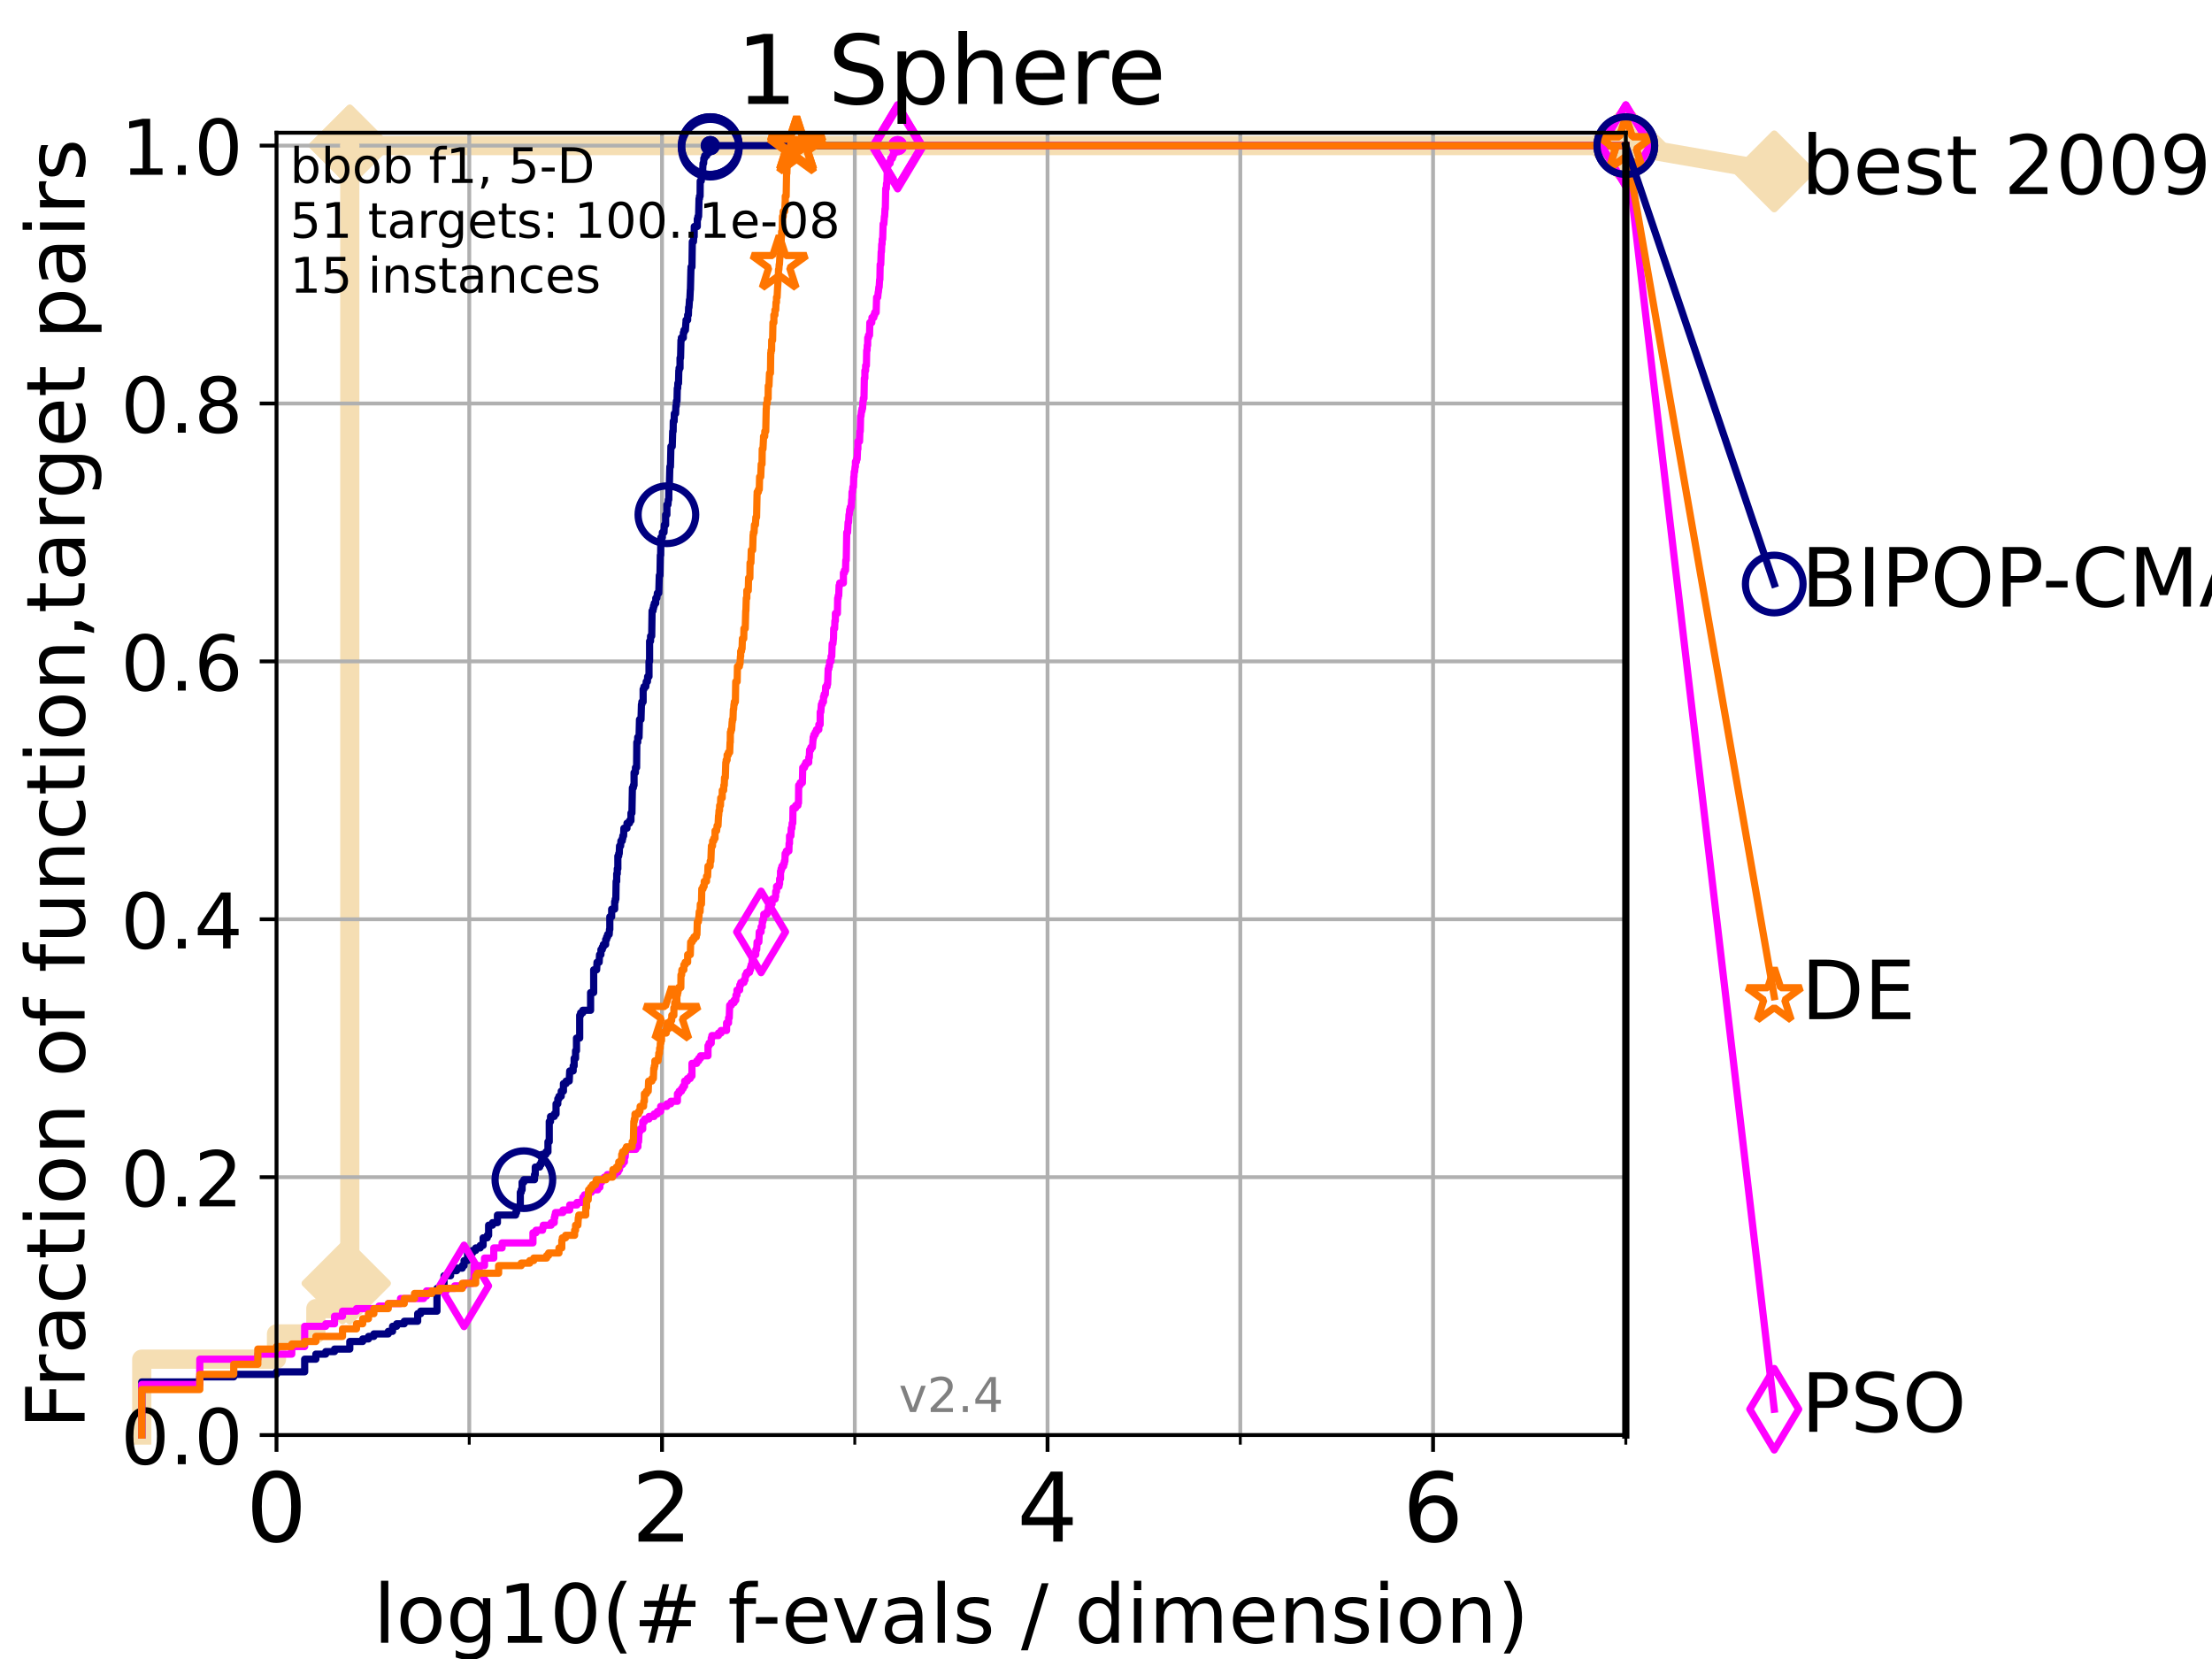 <?xml version="1.0" encoding="utf-8" standalone="no"?>
<!DOCTYPE svg PUBLIC "-//W3C//DTD SVG 1.1//EN"
  "http://www.w3.org/Graphics/SVG/1.1/DTD/svg11.dtd">
<!-- Created with matplotlib (https://matplotlib.org/) -->
<svg height="345.6pt" version="1.1" viewBox="0 0 460.8 345.6" width="460.8pt" xmlns="http://www.w3.org/2000/svg" xmlns:xlink="http://www.w3.org/1999/xlink">
 <defs>
  <style type="text/css">*{stroke-linecap:butt;stroke-linejoin:round;}</style>
 </defs>
 <g id="figure_1">
  <g id="patch_1">
   <path d="M 0 345.6 
L 460.8 345.6 
L 460.8 0 
L 0 0 
z
" style="fill:#ffffff;"/>
  </g>
  <g id="axes_1">
   <g id="patch_2">
    <path d="M 57.6 298.944 
L 338.688 298.944 
L 338.688 27.648 
L 57.6 27.648 
z
" style="fill:#ffffff;"/>
   </g>
   <g id="line2d_1">
    <path d="M 29.533 298.944 
L 29.533 283.143 
L 57.6 283.143 
L 57.6 277.877 
L 65.797 277.877 
L 65.797 272.61 
L 71.35 272.61 
L 71.35 267.343 
L 72.868 267.343 
L 72.868 30.334 
L 338.688 30.334 
" style="fill:none;stroke:#f5deb3;stroke-linecap:square;stroke-width:4;"/>
   </g>
   <g id="line2d_2">
    <defs>
     <path d="M -0 7.778 
L 7.778 0 
L 0 -7.778 
L -7.778 -0 
z
" id="m6fbefd03b0" style="stroke:#f5deb3;stroke-linejoin:miter;stroke-width:1.5;"/>
    </defs>
    <g>
     <use style="fill:#f5deb3;stroke:#f5deb3;stroke-linejoin:miter;stroke-width:1.5;" x="71.35" xlink:href="#m6fbefd03b0" y="267.343"/>
     <use style="fill:#f5deb3;stroke:#f5deb3;stroke-linejoin:miter;stroke-width:1.5;" x="72.868" xlink:href="#m6fbefd03b0" y="267.343"/>
     <use style="fill:#f5deb3;stroke:#f5deb3;stroke-linejoin:miter;stroke-width:1.5;" x="72.868" xlink:href="#m6fbefd03b0" y="267.343"/>
     <use style="fill:#f5deb3;stroke:#f5deb3;stroke-linejoin:miter;stroke-width:1.5;" x="72.868" xlink:href="#m6fbefd03b0" y="30.334"/>
     <use style="fill:#f5deb3;stroke:#f5deb3;stroke-linejoin:miter;stroke-width:1.5;" x="72.868" xlink:href="#m6fbefd03b0" y="30.334"/>
     <use style="fill:#f5deb3;stroke:#f5deb3;stroke-linejoin:miter;stroke-width:1.5;" x="338.688" xlink:href="#m6fbefd03b0" y="30.334"/>
    </g>
   </g>
   <g id="line2d_3">
    <path style="fill:none;stroke:#f5deb3;stroke-linecap:square;stroke-width:4;"/>
    <g/>
   </g>
   <g id="line2d_4">
    <path d="M 338.688 30.334 
L 369.608 35.706 
" style="fill:none;stroke:#f5deb3;stroke-linecap:square;stroke-width:4;"/>
    <g>
     <use style="fill:#f5deb3;stroke:#f5deb3;stroke-linejoin:miter;stroke-width:1.5;" x="338.688" xlink:href="#m6fbefd03b0" y="30.334"/>
     <use style="fill:#f5deb3;stroke:#f5deb3;stroke-linejoin:miter;stroke-width:1.5;" x="369.608" xlink:href="#m6fbefd03b0" y="35.706"/>
    </g>
   </g>
   <g id="matplotlib.axis_1">
    <g id="xtick_1">
     <g id="line2d_5">
      <path clip-path="url(#p1ffd68f0fe)" d="M 57.6 298.944 
L 57.6 27.648 
" style="fill:none;stroke:#b0b0b0;stroke-linecap:square;stroke-width:0.8;"/>
     </g>
     <g id="line2d_6">
      <defs>
       <path d="M 0 0 
L 0 3.5 
" id="m3bb1f7259d" style="stroke:#000000;stroke-width:0.8;"/>
      </defs>
      <g>
       <use style="stroke:#000000;stroke-width:0.8;" x="57.6" xlink:href="#m3bb1f7259d" y="298.944"/>
      </g>
     </g>
     <g id="text_1">
      <!-- 0 -->
      <g transform="translate(51.237 321.141)scale(0.2 -0.2)">
       <defs>
        <path d="M 31.781 66.406 
Q 24.172 66.406 20.328 58.906 
Q 16.5 51.422 16.5 36.375 
Q 16.5 21.391 20.328 13.891 
Q 24.172 6.391 31.781 6.391 
Q 39.453 6.391 43.281 13.891 
Q 47.125 21.391 47.125 36.375 
Q 47.125 51.422 43.281 58.906 
Q 39.453 66.406 31.781 66.406 
z
M 31.781 74.219 
Q 44.047 74.219 50.516 64.516 
Q 56.984 54.828 56.984 36.375 
Q 56.984 17.969 50.516 8.266 
Q 44.047 -1.422 31.781 -1.422 
Q 19.531 -1.422 13.062 8.266 
Q 6.594 17.969 6.594 36.375 
Q 6.594 54.828 13.062 64.516 
Q 19.531 74.219 31.781 74.219 
z
" id="DejaVuSans-48"/>
       </defs>
       <use xlink:href="#DejaVuSans-48"/>
      </g>
     </g>
    </g>
    <g id="xtick_2">
     <g id="line2d_7">
      <path clip-path="url(#p1ffd68f0fe)" d="M 137.911 298.944 
L 137.911 27.648 
" style="fill:none;stroke:#b0b0b0;stroke-linecap:square;stroke-width:0.8;"/>
     </g>
     <g id="line2d_8">
      <g>
       <use style="stroke:#000000;stroke-width:0.8;" x="137.911" xlink:href="#m3bb1f7259d" y="298.944"/>
      </g>
     </g>
     <g id="text_2">
      <!-- 2 -->
      <g transform="translate(131.548 321.141)scale(0.2 -0.2)">
       <defs>
        <path d="M 19.188 8.297 
L 53.609 8.297 
L 53.609 0 
L 7.328 0 
L 7.328 8.297 
Q 12.938 14.109 22.625 23.891 
Q 32.328 33.688 34.812 36.531 
Q 39.547 41.844 41.422 45.531 
Q 43.312 49.219 43.312 52.781 
Q 43.312 58.594 39.234 62.25 
Q 35.156 65.922 28.609 65.922 
Q 23.969 65.922 18.812 64.312 
Q 13.672 62.703 7.812 59.422 
L 7.812 69.391 
Q 13.766 71.781 18.938 73 
Q 24.125 74.219 28.422 74.219 
Q 39.75 74.219 46.484 68.547 
Q 53.219 62.891 53.219 53.422 
Q 53.219 48.922 51.531 44.891 
Q 49.859 40.875 45.406 35.406 
Q 44.188 33.984 37.641 27.219 
Q 31.109 20.453 19.188 8.297 
z
" id="DejaVuSans-50"/>
       </defs>
       <use xlink:href="#DejaVuSans-50"/>
      </g>
     </g>
    </g>
    <g id="xtick_3">
     <g id="line2d_9">
      <path clip-path="url(#p1ffd68f0fe)" d="M 218.222 298.944 
L 218.222 27.648 
" style="fill:none;stroke:#b0b0b0;stroke-linecap:square;stroke-width:0.8;"/>
     </g>
     <g id="line2d_10">
      <g>
       <use style="stroke:#000000;stroke-width:0.8;" x="218.222" xlink:href="#m3bb1f7259d" y="298.944"/>
      </g>
     </g>
     <g id="text_3">
      <!-- 4 -->
      <g transform="translate(211.859 321.141)scale(0.2 -0.2)">
       <defs>
        <path d="M 37.797 64.312 
L 12.891 25.391 
L 37.797 25.391 
z
M 35.203 72.906 
L 47.609 72.906 
L 47.609 25.391 
L 58.016 25.391 
L 58.016 17.188 
L 47.609 17.188 
L 47.609 0 
L 37.797 0 
L 37.797 17.188 
L 4.891 17.188 
L 4.891 26.703 
z
" id="DejaVuSans-52"/>
       </defs>
       <use xlink:href="#DejaVuSans-52"/>
      </g>
     </g>
    </g>
    <g id="xtick_4">
     <g id="line2d_11">
      <path clip-path="url(#p1ffd68f0fe)" d="M 298.533 298.944 
L 298.533 27.648 
" style="fill:none;stroke:#b0b0b0;stroke-linecap:square;stroke-width:0.8;"/>
     </g>
     <g id="line2d_12">
      <g>
       <use style="stroke:#000000;stroke-width:0.8;" x="298.533" xlink:href="#m3bb1f7259d" y="298.944"/>
      </g>
     </g>
     <g id="text_4">
      <!-- 6 -->
      <g transform="translate(292.17 321.141)scale(0.2 -0.2)">
       <defs>
        <path d="M 33.016 40.375 
Q 26.375 40.375 22.484 35.828 
Q 18.609 31.297 18.609 23.391 
Q 18.609 15.531 22.484 10.953 
Q 26.375 6.391 33.016 6.391 
Q 39.656 6.391 43.531 10.953 
Q 47.406 15.531 47.406 23.391 
Q 47.406 31.297 43.531 35.828 
Q 39.656 40.375 33.016 40.375 
z
M 52.594 71.297 
L 52.594 62.312 
Q 48.875 64.062 45.094 64.984 
Q 41.312 65.922 37.594 65.922 
Q 27.828 65.922 22.672 59.328 
Q 17.531 52.734 16.797 39.406 
Q 19.672 43.656 24.016 45.922 
Q 28.375 48.188 33.594 48.188 
Q 44.578 48.188 50.953 41.516 
Q 57.328 34.859 57.328 23.391 
Q 57.328 12.156 50.688 5.359 
Q 44.047 -1.422 33.016 -1.422 
Q 20.359 -1.422 13.672 8.266 
Q 6.984 17.969 6.984 36.375 
Q 6.984 53.656 15.188 63.938 
Q 23.391 74.219 37.203 74.219 
Q 40.922 74.219 44.703 73.484 
Q 48.484 72.75 52.594 71.297 
z
" id="DejaVuSans-54"/>
       </defs>
       <use xlink:href="#DejaVuSans-54"/>
      </g>
     </g>
    </g>
    <g id="xtick_5">
     <g id="line2d_13">
      <path clip-path="url(#p1ffd68f0fe)" d="M 97.755 298.944 
L 97.755 27.648 
" style="fill:none;stroke:#b0b0b0;stroke-linecap:square;stroke-width:0.8;"/>
     </g>
     <g id="line2d_14">
      <defs>
       <path d="M 0 0 
L 0 2 
" id="mc1905175da" style="stroke:#000000;stroke-width:0.6;"/>
      </defs>
      <g>
       <use style="stroke:#000000;stroke-width:0.6;" x="97.755" xlink:href="#mc1905175da" y="298.944"/>
      </g>
     </g>
    </g>
    <g id="xtick_6">
     <g id="line2d_15">
      <path clip-path="url(#p1ffd68f0fe)" d="M 178.066 298.944 
L 178.066 27.648 
" style="fill:none;stroke:#b0b0b0;stroke-linecap:square;stroke-width:0.8;"/>
     </g>
     <g id="line2d_16">
      <g>
       <use style="stroke:#000000;stroke-width:0.6;" x="178.066" xlink:href="#mc1905175da" y="298.944"/>
      </g>
     </g>
    </g>
    <g id="xtick_7">
     <g id="line2d_17">
      <path clip-path="url(#p1ffd68f0fe)" d="M 258.377 298.944 
L 258.377 27.648 
" style="fill:none;stroke:#b0b0b0;stroke-linecap:square;stroke-width:0.8;"/>
     </g>
     <g id="line2d_18">
      <g>
       <use style="stroke:#000000;stroke-width:0.6;" x="258.377" xlink:href="#mc1905175da" y="298.944"/>
      </g>
     </g>
    </g>
    <g id="xtick_8">
     <g id="line2d_19">
      <path clip-path="url(#p1ffd68f0fe)" d="M 338.688 298.944 
L 338.688 27.648 
" style="fill:none;stroke:#b0b0b0;stroke-linecap:square;stroke-width:0.8;"/>
     </g>
     <g id="line2d_20">
      <g>
       <use style="stroke:#000000;stroke-width:0.6;" x="338.688" xlink:href="#mc1905175da" y="298.944"/>
      </g>
     </g>
    </g>
    <g id="text_5">
     <!-- log10(# f-evals / dimension) -->
     <g transform="translate(77.764 342.218)scale(0.17 -0.17)">
      <defs>
       <path d="M 9.422 75.984 
L 18.406 75.984 
L 18.406 0 
L 9.422 0 
z
" id="DejaVuSans-108"/>
       <path d="M 30.609 48.391 
Q 23.391 48.391 19.188 42.75 
Q 14.984 37.109 14.984 27.297 
Q 14.984 17.484 19.156 11.844 
Q 23.344 6.203 30.609 6.203 
Q 37.797 6.203 41.984 11.859 
Q 46.188 17.531 46.188 27.297 
Q 46.188 37.016 41.984 42.703 
Q 37.797 48.391 30.609 48.391 
z
M 30.609 56 
Q 42.328 56 49.016 48.375 
Q 55.719 40.766 55.719 27.297 
Q 55.719 13.875 49.016 6.219 
Q 42.328 -1.422 30.609 -1.422 
Q 18.844 -1.422 12.172 6.219 
Q 5.516 13.875 5.516 27.297 
Q 5.516 40.766 12.172 48.375 
Q 18.844 56 30.609 56 
z
" id="DejaVuSans-111"/>
       <path d="M 45.406 27.984 
Q 45.406 37.75 41.375 43.109 
Q 37.359 48.484 30.078 48.484 
Q 22.859 48.484 18.828 43.109 
Q 14.797 37.75 14.797 27.984 
Q 14.797 18.266 18.828 12.891 
Q 22.859 7.516 30.078 7.516 
Q 37.359 7.516 41.375 12.891 
Q 45.406 18.266 45.406 27.984 
z
M 54.391 6.781 
Q 54.391 -7.172 48.188 -13.984 
Q 42 -20.797 29.203 -20.797 
Q 24.469 -20.797 20.266 -20.094 
Q 16.062 -19.391 12.109 -17.922 
L 12.109 -9.188 
Q 16.062 -11.328 19.922 -12.344 
Q 23.781 -13.375 27.781 -13.375 
Q 36.625 -13.375 41.016 -8.766 
Q 45.406 -4.156 45.406 5.172 
L 45.406 9.625 
Q 42.625 4.781 38.281 2.391 
Q 33.938 0 27.875 0 
Q 17.828 0 11.672 7.656 
Q 5.516 15.328 5.516 27.984 
Q 5.516 40.672 11.672 48.328 
Q 17.828 56 27.875 56 
Q 33.938 56 38.281 53.609 
Q 42.625 51.219 45.406 46.391 
L 45.406 54.688 
L 54.391 54.688 
z
" id="DejaVuSans-103"/>
       <path d="M 12.406 8.297 
L 28.516 8.297 
L 28.516 63.922 
L 10.984 60.406 
L 10.984 69.391 
L 28.422 72.906 
L 38.281 72.906 
L 38.281 8.297 
L 54.391 8.297 
L 54.391 0 
L 12.406 0 
z
" id="DejaVuSans-49"/>
       <path d="M 31 75.875 
Q 24.469 64.656 21.281 53.656 
Q 18.109 42.672 18.109 31.391 
Q 18.109 20.125 21.312 9.062 
Q 24.516 -2 31 -13.188 
L 23.188 -13.188 
Q 15.875 -1.703 12.234 9.375 
Q 8.594 20.453 8.594 31.391 
Q 8.594 42.281 12.203 53.312 
Q 15.828 64.359 23.188 75.875 
z
" id="DejaVuSans-40"/>
       <path d="M 51.125 44 
L 36.922 44 
L 32.812 27.688 
L 47.125 27.688 
z
M 43.797 71.781 
L 38.719 51.516 
L 52.984 51.516 
L 58.109 71.781 
L 65.922 71.781 
L 60.891 51.516 
L 76.125 51.516 
L 76.125 44 
L 58.984 44 
L 54.984 27.688 
L 70.516 27.688 
L 70.516 20.219 
L 53.078 20.219 
L 48 0 
L 40.188 0 
L 45.219 20.219 
L 30.906 20.219 
L 25.875 0 
L 18.016 0 
L 23.094 20.219 
L 7.719 20.219 
L 7.719 27.688 
L 24.906 27.688 
L 29 44 
L 13.281 44 
L 13.281 51.516 
L 30.906 51.516 
L 35.891 71.781 
z
" id="DejaVuSans-35"/>
       <path id="DejaVuSans-32"/>
       <path d="M 37.109 75.984 
L 37.109 68.5 
L 28.516 68.5 
Q 23.688 68.5 21.797 66.547 
Q 19.922 64.594 19.922 59.516 
L 19.922 54.688 
L 34.719 54.688 
L 34.719 47.703 
L 19.922 47.703 
L 19.922 0 
L 10.891 0 
L 10.891 47.703 
L 2.297 47.703 
L 2.297 54.688 
L 10.891 54.688 
L 10.891 58.5 
Q 10.891 67.625 15.141 71.797 
Q 19.391 75.984 28.609 75.984 
z
" id="DejaVuSans-102"/>
       <path d="M 4.891 31.391 
L 31.203 31.391 
L 31.203 23.391 
L 4.891 23.391 
z
" id="DejaVuSans-45"/>
       <path d="M 56.203 29.594 
L 56.203 25.203 
L 14.891 25.203 
Q 15.484 15.922 20.484 11.062 
Q 25.484 6.203 34.422 6.203 
Q 39.594 6.203 44.453 7.469 
Q 49.312 8.734 54.109 11.281 
L 54.109 2.781 
Q 49.266 0.734 44.188 -0.344 
Q 39.109 -1.422 33.891 -1.422 
Q 20.797 -1.422 13.156 6.188 
Q 5.516 13.812 5.516 26.812 
Q 5.516 40.234 12.766 48.109 
Q 20.016 56 32.328 56 
Q 43.359 56 49.781 48.891 
Q 56.203 41.797 56.203 29.594 
z
M 47.219 32.234 
Q 47.125 39.594 43.094 43.984 
Q 39.062 48.391 32.422 48.391 
Q 24.906 48.391 20.391 44.141 
Q 15.875 39.891 15.188 32.172 
z
" id="DejaVuSans-101"/>
       <path d="M 2.984 54.688 
L 12.5 54.688 
L 29.594 8.797 
L 46.688 54.688 
L 56.203 54.688 
L 35.688 0 
L 23.484 0 
z
" id="DejaVuSans-118"/>
       <path d="M 34.281 27.484 
Q 23.391 27.484 19.188 25 
Q 14.984 22.516 14.984 16.5 
Q 14.984 11.719 18.141 8.906 
Q 21.297 6.109 26.703 6.109 
Q 34.188 6.109 38.703 11.406 
Q 43.219 16.703 43.219 25.484 
L 43.219 27.484 
z
M 52.203 31.203 
L 52.203 0 
L 43.219 0 
L 43.219 8.297 
Q 40.141 3.328 35.547 0.953 
Q 30.953 -1.422 24.312 -1.422 
Q 15.922 -1.422 10.953 3.297 
Q 6 8.016 6 15.922 
Q 6 25.141 12.172 29.828 
Q 18.359 34.516 30.609 34.516 
L 43.219 34.516 
L 43.219 35.406 
Q 43.219 41.609 39.141 45 
Q 35.062 48.391 27.688 48.391 
Q 23 48.391 18.547 47.266 
Q 14.109 46.141 10.016 43.891 
L 10.016 52.203 
Q 14.938 54.109 19.578 55.047 
Q 24.219 56 28.609 56 
Q 40.484 56 46.344 49.844 
Q 52.203 43.703 52.203 31.203 
z
" id="DejaVuSans-97"/>
       <path d="M 44.281 53.078 
L 44.281 44.578 
Q 40.484 46.531 36.375 47.5 
Q 32.281 48.484 27.875 48.484 
Q 21.188 48.484 17.844 46.438 
Q 14.5 44.391 14.5 40.281 
Q 14.5 37.156 16.891 35.375 
Q 19.281 33.594 26.516 31.984 
L 29.594 31.297 
Q 39.156 29.25 43.188 25.516 
Q 47.219 21.781 47.219 15.094 
Q 47.219 7.469 41.188 3.016 
Q 35.156 -1.422 24.609 -1.422 
Q 20.219 -1.422 15.453 -0.562 
Q 10.688 0.297 5.422 2 
L 5.422 11.281 
Q 10.406 8.688 15.234 7.391 
Q 20.062 6.109 24.812 6.109 
Q 31.156 6.109 34.562 8.281 
Q 37.984 10.453 37.984 14.406 
Q 37.984 18.062 35.516 20.016 
Q 33.062 21.969 24.703 23.781 
L 21.578 24.516 
Q 13.234 26.266 9.516 29.906 
Q 5.812 33.547 5.812 39.891 
Q 5.812 47.609 11.281 51.797 
Q 16.75 56 26.812 56 
Q 31.781 56 36.172 55.266 
Q 40.578 54.547 44.281 53.078 
z
" id="DejaVuSans-115"/>
       <path d="M 25.391 72.906 
L 33.688 72.906 
L 8.297 -9.281 
L 0 -9.281 
z
" id="DejaVuSans-47"/>
       <path d="M 45.406 46.391 
L 45.406 75.984 
L 54.391 75.984 
L 54.391 0 
L 45.406 0 
L 45.406 8.203 
Q 42.578 3.328 38.25 0.953 
Q 33.938 -1.422 27.875 -1.422 
Q 17.969 -1.422 11.734 6.484 
Q 5.516 14.406 5.516 27.297 
Q 5.516 40.188 11.734 48.094 
Q 17.969 56 27.875 56 
Q 33.938 56 38.25 53.625 
Q 42.578 51.266 45.406 46.391 
z
M 14.797 27.297 
Q 14.797 17.391 18.875 11.75 
Q 22.953 6.109 30.078 6.109 
Q 37.203 6.109 41.297 11.75 
Q 45.406 17.391 45.406 27.297 
Q 45.406 37.203 41.297 42.844 
Q 37.203 48.484 30.078 48.484 
Q 22.953 48.484 18.875 42.844 
Q 14.797 37.203 14.797 27.297 
z
" id="DejaVuSans-100"/>
       <path d="M 9.422 54.688 
L 18.406 54.688 
L 18.406 0 
L 9.422 0 
z
M 9.422 75.984 
L 18.406 75.984 
L 18.406 64.594 
L 9.422 64.594 
z
" id="DejaVuSans-105"/>
       <path d="M 52 44.188 
Q 55.375 50.25 60.062 53.125 
Q 64.75 56 71.094 56 
Q 79.641 56 84.281 50.016 
Q 88.922 44.047 88.922 33.016 
L 88.922 0 
L 79.891 0 
L 79.891 32.719 
Q 79.891 40.578 77.094 44.375 
Q 74.312 48.188 68.609 48.188 
Q 61.625 48.188 57.562 43.547 
Q 53.516 38.922 53.516 30.906 
L 53.516 0 
L 44.484 0 
L 44.484 32.719 
Q 44.484 40.625 41.703 44.406 
Q 38.922 48.188 33.109 48.188 
Q 26.219 48.188 22.156 43.531 
Q 18.109 38.875 18.109 30.906 
L 18.109 0 
L 9.078 0 
L 9.078 54.688 
L 18.109 54.688 
L 18.109 46.188 
Q 21.188 51.219 25.484 53.609 
Q 29.781 56 35.688 56 
Q 41.656 56 45.828 52.969 
Q 50 49.953 52 44.188 
z
" id="DejaVuSans-109"/>
       <path d="M 54.891 33.016 
L 54.891 0 
L 45.906 0 
L 45.906 32.719 
Q 45.906 40.484 42.875 44.328 
Q 39.844 48.188 33.797 48.188 
Q 26.516 48.188 22.312 43.547 
Q 18.109 38.922 18.109 30.906 
L 18.109 0 
L 9.078 0 
L 9.078 54.688 
L 18.109 54.688 
L 18.109 46.188 
Q 21.344 51.125 25.703 53.562 
Q 30.078 56 35.797 56 
Q 45.219 56 50.047 50.172 
Q 54.891 44.344 54.891 33.016 
z
" id="DejaVuSans-110"/>
       <path d="M 8.016 75.875 
L 15.828 75.875 
Q 23.141 64.359 26.781 53.312 
Q 30.422 42.281 30.422 31.391 
Q 30.422 20.453 26.781 9.375 
Q 23.141 -1.703 15.828 -13.188 
L 8.016 -13.188 
Q 14.5 -2 17.703 9.062 
Q 20.906 20.125 20.906 31.391 
Q 20.906 42.672 17.703 53.656 
Q 14.5 64.656 8.016 75.875 
z
" id="DejaVuSans-41"/>
      </defs>
      <use xlink:href="#DejaVuSans-108"/>
      <use x="27.783" xlink:href="#DejaVuSans-111"/>
      <use x="88.965" xlink:href="#DejaVuSans-103"/>
      <use x="152.441" xlink:href="#DejaVuSans-49"/>
      <use x="216.064" xlink:href="#DejaVuSans-48"/>
      <use x="279.688" xlink:href="#DejaVuSans-40"/>
      <use x="318.701" xlink:href="#DejaVuSans-35"/>
      <use x="402.49" xlink:href="#DejaVuSans-32"/>
      <use x="434.277" xlink:href="#DejaVuSans-102"/>
      <use x="463.982" xlink:href="#DejaVuSans-45"/>
      <use x="500.066" xlink:href="#DejaVuSans-101"/>
      <use x="561.59" xlink:href="#DejaVuSans-118"/>
      <use x="620.77" xlink:href="#DejaVuSans-97"/>
      <use x="682.049" xlink:href="#DejaVuSans-108"/>
      <use x="709.832" xlink:href="#DejaVuSans-115"/>
      <use x="761.932" xlink:href="#DejaVuSans-32"/>
      <use x="793.719" xlink:href="#DejaVuSans-47"/>
      <use x="827.41" xlink:href="#DejaVuSans-32"/>
      <use x="859.197" xlink:href="#DejaVuSans-100"/>
      <use x="922.674" xlink:href="#DejaVuSans-105"/>
      <use x="950.457" xlink:href="#DejaVuSans-109"/>
      <use x="1047.869" xlink:href="#DejaVuSans-101"/>
      <use x="1109.393" xlink:href="#DejaVuSans-110"/>
      <use x="1172.771" xlink:href="#DejaVuSans-115"/>
      <use x="1224.871" xlink:href="#DejaVuSans-105"/>
      <use x="1252.654" xlink:href="#DejaVuSans-111"/>
      <use x="1313.836" xlink:href="#DejaVuSans-110"/>
      <use x="1377.215" xlink:href="#DejaVuSans-41"/>
     </g>
    </g>
   </g>
   <g id="matplotlib.axis_2">
    <g id="ytick_1">
     <g id="line2d_21">
      <path clip-path="url(#p1ffd68f0fe)" d="M 57.6 298.944 
L 338.688 298.944 
" style="fill:none;stroke:#b0b0b0;stroke-linecap:square;stroke-width:0.8;"/>
     </g>
     <g id="line2d_22">
      <defs>
       <path d="M 0 0 
L -3.5 0 
" id="m13a9afe612" style="stroke:#000000;stroke-width:0.8;"/>
      </defs>
      <g>
       <use style="stroke:#000000;stroke-width:0.8;" x="57.6" xlink:href="#m13a9afe612" y="298.944"/>
      </g>
     </g>
     <g id="text_6">
      <!-- 0.0 -->
      <g transform="translate(25.155 305.023)scale(0.16 -0.16)">
       <defs>
        <path d="M 10.688 12.406 
L 21 12.406 
L 21 0 
L 10.688 0 
z
" id="DejaVuSans-46"/>
       </defs>
       <use xlink:href="#DejaVuSans-48"/>
       <use x="63.623" xlink:href="#DejaVuSans-46"/>
       <use x="95.41" xlink:href="#DejaVuSans-48"/>
      </g>
     </g>
    </g>
    <g id="ytick_2">
     <g id="line2d_23">
      <path clip-path="url(#p1ffd68f0fe)" d="M 57.6 245.222 
L 338.688 245.222 
" style="fill:none;stroke:#b0b0b0;stroke-linecap:square;stroke-width:0.8;"/>
     </g>
     <g id="line2d_24">
      <g>
       <use style="stroke:#000000;stroke-width:0.8;" x="57.6" xlink:href="#m13a9afe612" y="245.222"/>
      </g>
     </g>
     <g id="text_7">
      <!-- 0.2 -->
      <g transform="translate(25.155 251.301)scale(0.16 -0.16)">
       <use xlink:href="#DejaVuSans-48"/>
       <use x="63.623" xlink:href="#DejaVuSans-46"/>
       <use x="95.41" xlink:href="#DejaVuSans-50"/>
      </g>
     </g>
    </g>
    <g id="ytick_3">
     <g id="line2d_25">
      <path clip-path="url(#p1ffd68f0fe)" d="M 57.6 191.5 
L 338.688 191.5 
" style="fill:none;stroke:#b0b0b0;stroke-linecap:square;stroke-width:0.8;"/>
     </g>
     <g id="line2d_26">
      <g>
       <use style="stroke:#000000;stroke-width:0.8;" x="57.6" xlink:href="#m13a9afe612" y="191.5"/>
      </g>
     </g>
     <g id="text_8">
      <!-- 0.4 -->
      <g transform="translate(25.155 197.579)scale(0.16 -0.16)">
       <use xlink:href="#DejaVuSans-48"/>
       <use x="63.623" xlink:href="#DejaVuSans-46"/>
       <use x="95.41" xlink:href="#DejaVuSans-52"/>
      </g>
     </g>
    </g>
    <g id="ytick_4">
     <g id="line2d_27">
      <path clip-path="url(#p1ffd68f0fe)" d="M 57.6 137.778 
L 338.688 137.778 
" style="fill:none;stroke:#b0b0b0;stroke-linecap:square;stroke-width:0.8;"/>
     </g>
     <g id="line2d_28">
      <g>
       <use style="stroke:#000000;stroke-width:0.8;" x="57.6" xlink:href="#m13a9afe612" y="137.778"/>
      </g>
     </g>
     <g id="text_9">
      <!-- 0.6 -->
      <g transform="translate(25.155 143.857)scale(0.16 -0.16)">
       <use xlink:href="#DejaVuSans-48"/>
       <use x="63.623" xlink:href="#DejaVuSans-46"/>
       <use x="95.41" xlink:href="#DejaVuSans-54"/>
      </g>
     </g>
    </g>
    <g id="ytick_5">
     <g id="line2d_29">
      <path clip-path="url(#p1ffd68f0fe)" d="M 57.6 84.056 
L 338.688 84.056 
" style="fill:none;stroke:#b0b0b0;stroke-linecap:square;stroke-width:0.8;"/>
     </g>
     <g id="line2d_30">
      <g>
       <use style="stroke:#000000;stroke-width:0.8;" x="57.6" xlink:href="#m13a9afe612" y="84.056"/>
      </g>
     </g>
     <g id="text_10">
      <!-- 0.8 -->
      <g transform="translate(25.155 90.135)scale(0.16 -0.16)">
       <defs>
        <path d="M 31.781 34.625 
Q 24.75 34.625 20.719 30.859 
Q 16.703 27.094 16.703 20.516 
Q 16.703 13.922 20.719 10.156 
Q 24.75 6.391 31.781 6.391 
Q 38.812 6.391 42.859 10.172 
Q 46.922 13.969 46.922 20.516 
Q 46.922 27.094 42.891 30.859 
Q 38.875 34.625 31.781 34.625 
z
M 21.922 38.812 
Q 15.578 40.375 12.031 44.719 
Q 8.5 49.078 8.5 55.328 
Q 8.5 64.062 14.719 69.141 
Q 20.953 74.219 31.781 74.219 
Q 42.672 74.219 48.875 69.141 
Q 55.078 64.062 55.078 55.328 
Q 55.078 49.078 51.531 44.719 
Q 48 40.375 41.703 38.812 
Q 48.828 37.156 52.797 32.312 
Q 56.781 27.484 56.781 20.516 
Q 56.781 9.906 50.312 4.234 
Q 43.844 -1.422 31.781 -1.422 
Q 19.734 -1.422 13.25 4.234 
Q 6.781 9.906 6.781 20.516 
Q 6.781 27.484 10.781 32.312 
Q 14.797 37.156 21.922 38.812 
z
M 18.312 54.391 
Q 18.312 48.734 21.844 45.562 
Q 25.391 42.391 31.781 42.391 
Q 38.141 42.391 41.719 45.562 
Q 45.312 48.734 45.312 54.391 
Q 45.312 60.062 41.719 63.234 
Q 38.141 66.406 31.781 66.406 
Q 25.391 66.406 21.844 63.234 
Q 18.312 60.062 18.312 54.391 
z
" id="DejaVuSans-56"/>
       </defs>
       <use xlink:href="#DejaVuSans-48"/>
       <use x="63.623" xlink:href="#DejaVuSans-46"/>
       <use x="95.41" xlink:href="#DejaVuSans-56"/>
      </g>
     </g>
    </g>
    <g id="ytick_6">
     <g id="line2d_31">
      <path clip-path="url(#p1ffd68f0fe)" d="M 57.6 30.334 
L 338.688 30.334 
" style="fill:none;stroke:#b0b0b0;stroke-linecap:square;stroke-width:0.8;"/>
     </g>
     <g id="line2d_32">
      <g>
       <use style="stroke:#000000;stroke-width:0.8;" x="57.6" xlink:href="#m13a9afe612" y="30.334"/>
      </g>
     </g>
     <g id="text_11">
      <!-- 1.0 -->
      <g transform="translate(25.155 36.413)scale(0.16 -0.16)">
       <use xlink:href="#DejaVuSans-49"/>
       <use x="63.623" xlink:href="#DejaVuSans-46"/>
       <use x="95.41" xlink:href="#DejaVuSans-48"/>
      </g>
     </g>
    </g>
    <g id="text_12">
     <!-- Fraction of function,target pairs -->
     <g transform="translate(17.62 297.681)rotate(-90)scale(0.17 -0.17)">
      <defs>
       <path d="M 9.812 72.906 
L 51.703 72.906 
L 51.703 64.594 
L 19.672 64.594 
L 19.672 43.109 
L 48.578 43.109 
L 48.578 34.812 
L 19.672 34.812 
L 19.672 0 
L 9.812 0 
z
" id="DejaVuSans-70"/>
       <path d="M 41.109 46.297 
Q 39.594 47.172 37.812 47.578 
Q 36.031 48 33.891 48 
Q 26.266 48 22.188 43.047 
Q 18.109 38.094 18.109 28.812 
L 18.109 0 
L 9.078 0 
L 9.078 54.688 
L 18.109 54.688 
L 18.109 46.188 
Q 20.953 51.172 25.484 53.578 
Q 30.031 56 36.531 56 
Q 37.453 56 38.578 55.875 
Q 39.703 55.766 41.062 55.516 
z
" id="DejaVuSans-114"/>
       <path d="M 48.781 52.594 
L 48.781 44.188 
Q 44.969 46.297 41.141 47.344 
Q 37.312 48.391 33.406 48.391 
Q 24.656 48.391 19.812 42.844 
Q 14.984 37.312 14.984 27.297 
Q 14.984 17.281 19.812 11.734 
Q 24.656 6.203 33.406 6.203 
Q 37.312 6.203 41.141 7.25 
Q 44.969 8.297 48.781 10.406 
L 48.781 2.094 
Q 45.016 0.344 40.984 -0.531 
Q 36.969 -1.422 32.422 -1.422 
Q 20.062 -1.422 12.781 6.344 
Q 5.516 14.109 5.516 27.297 
Q 5.516 40.672 12.859 48.328 
Q 20.219 56 33.016 56 
Q 37.156 56 41.109 55.141 
Q 45.062 54.297 48.781 52.594 
z
" id="DejaVuSans-99"/>
       <path d="M 18.312 70.219 
L 18.312 54.688 
L 36.812 54.688 
L 36.812 47.703 
L 18.312 47.703 
L 18.312 18.016 
Q 18.312 11.328 20.141 9.422 
Q 21.969 7.516 27.594 7.516 
L 36.812 7.516 
L 36.812 0 
L 27.594 0 
Q 17.188 0 13.234 3.875 
Q 9.281 7.766 9.281 18.016 
L 9.281 47.703 
L 2.688 47.703 
L 2.688 54.688 
L 9.281 54.688 
L 9.281 70.219 
z
" id="DejaVuSans-116"/>
       <path d="M 8.5 21.578 
L 8.5 54.688 
L 17.484 54.688 
L 17.484 21.922 
Q 17.484 14.156 20.5 10.266 
Q 23.531 6.391 29.594 6.391 
Q 36.859 6.391 41.078 11.031 
Q 45.312 15.672 45.312 23.688 
L 45.312 54.688 
L 54.297 54.688 
L 54.297 0 
L 45.312 0 
L 45.312 8.406 
Q 42.047 3.422 37.719 1 
Q 33.406 -1.422 27.688 -1.422 
Q 18.266 -1.422 13.375 4.438 
Q 8.5 10.297 8.5 21.578 
z
M 31.109 56 
z
" id="DejaVuSans-117"/>
       <path d="M 11.719 12.406 
L 22.016 12.406 
L 22.016 4 
L 14.016 -11.625 
L 7.719 -11.625 
L 11.719 4 
z
" id="DejaVuSans-44"/>
       <path d="M 18.109 8.203 
L 18.109 -20.797 
L 9.078 -20.797 
L 9.078 54.688 
L 18.109 54.688 
L 18.109 46.391 
Q 20.953 51.266 25.266 53.625 
Q 29.594 56 35.594 56 
Q 45.562 56 51.781 48.094 
Q 58.016 40.188 58.016 27.297 
Q 58.016 14.406 51.781 6.484 
Q 45.562 -1.422 35.594 -1.422 
Q 29.594 -1.422 25.266 0.953 
Q 20.953 3.328 18.109 8.203 
z
M 48.688 27.297 
Q 48.688 37.203 44.609 42.844 
Q 40.531 48.484 33.406 48.484 
Q 26.266 48.484 22.188 42.844 
Q 18.109 37.203 18.109 27.297 
Q 18.109 17.391 22.188 11.75 
Q 26.266 6.109 33.406 6.109 
Q 40.531 6.109 44.609 11.75 
Q 48.688 17.391 48.688 27.297 
z
" id="DejaVuSans-112"/>
      </defs>
      <use xlink:href="#DejaVuSans-70"/>
      <use x="50.27" xlink:href="#DejaVuSans-114"/>
      <use x="91.383" xlink:href="#DejaVuSans-97"/>
      <use x="152.662" xlink:href="#DejaVuSans-99"/>
      <use x="207.643" xlink:href="#DejaVuSans-116"/>
      <use x="246.852" xlink:href="#DejaVuSans-105"/>
      <use x="274.635" xlink:href="#DejaVuSans-111"/>
      <use x="335.816" xlink:href="#DejaVuSans-110"/>
      <use x="399.195" xlink:href="#DejaVuSans-32"/>
      <use x="430.982" xlink:href="#DejaVuSans-111"/>
      <use x="492.164" xlink:href="#DejaVuSans-102"/>
      <use x="527.369" xlink:href="#DejaVuSans-32"/>
      <use x="559.156" xlink:href="#DejaVuSans-102"/>
      <use x="594.361" xlink:href="#DejaVuSans-117"/>
      <use x="657.74" xlink:href="#DejaVuSans-110"/>
      <use x="721.119" xlink:href="#DejaVuSans-99"/>
      <use x="776.1" xlink:href="#DejaVuSans-116"/>
      <use x="815.309" xlink:href="#DejaVuSans-105"/>
      <use x="843.092" xlink:href="#DejaVuSans-111"/>
      <use x="904.273" xlink:href="#DejaVuSans-110"/>
      <use x="967.652" xlink:href="#DejaVuSans-44"/>
      <use x="999.439" xlink:href="#DejaVuSans-116"/>
      <use x="1038.648" xlink:href="#DejaVuSans-97"/>
      <use x="1099.928" xlink:href="#DejaVuSans-114"/>
      <use x="1139.291" xlink:href="#DejaVuSans-103"/>
      <use x="1202.768" xlink:href="#DejaVuSans-101"/>
      <use x="1264.291" xlink:href="#DejaVuSans-116"/>
      <use x="1303.5" xlink:href="#DejaVuSans-32"/>
      <use x="1335.287" xlink:href="#DejaVuSans-112"/>
      <use x="1398.764" xlink:href="#DejaVuSans-97"/>
      <use x="1460.043" xlink:href="#DejaVuSans-105"/>
      <use x="1487.826" xlink:href="#DejaVuSans-114"/>
      <use x="1528.939" xlink:href="#DejaVuSans-115"/>
     </g>
    </g>
   </g>
   <g id="line2d_33">
    <defs>
     <path d="M 0 1.5 
C 0.398 1.5 0.779 1.342 1.061 1.061 
C 1.342 0.779 1.5 0.398 1.5 0 
C 1.5 -0.398 1.342 -0.779 1.061 -1.061 
C 0.779 -1.342 0.398 -1.5 0 -1.5 
C -0.398 -1.5 -0.779 -1.342 -1.061 -1.061 
C -1.342 -0.779 -1.5 -0.398 -1.5 0 
C -1.5 0.398 -1.342 0.779 -1.061 1.061 
C -0.779 1.342 -0.398 1.5 0 1.5 
z
" id="m5e98043c1a" style="stroke:#f5deb3;"/>
    </defs>
    <g>
     <use style="fill:#f5deb3;stroke:#f5deb3;" x="72.868" xlink:href="#m5e98043c1a" y="30.334"/>
     <use style="fill:#f5deb3;stroke:#f5deb3;" x="72.868" xlink:href="#m5e98043c1a" y="30.334"/>
    </g>
   </g>
   <g id="line2d_34">
    <defs>
     <path d="M 0 1.5 
C 0.398 1.5 0.779 1.342 1.061 1.061 
C 1.342 0.779 1.5 0.398 1.5 0 
C 1.5 -0.398 1.342 -0.779 1.061 -1.061 
C 0.779 -1.342 0.398 -1.5 0 -1.5 
C -0.398 -1.5 -0.779 -1.342 -1.061 -1.061 
C -1.342 -0.779 -1.5 -0.398 -1.5 0 
C -1.5 0.398 -1.342 0.779 -1.061 1.061 
C -0.779 1.342 -0.398 1.5 0 1.5 
z
" id="m6826f2d68a" style="stroke:#000080;"/>
    </defs>
    <g>
     <use style="fill:#000080;stroke:#000080;" x="147.967" xlink:href="#m6826f2d68a" y="30.334"/>
     <use style="fill:#000080;stroke:#000080;" x="147.967" xlink:href="#m6826f2d68a" y="30.334"/>
    </g>
   </g>
   <g id="line2d_35">
    <path d="M 29.533 298.944 
L 29.533 287.884 
L 41.621 287.884 
L 41.621 286.83 
L 48.692 286.83 
L 48.692 286.304 
L 57.6 286.304 
L 57.6 285.777 
L 63.468 285.777 
L 63.468 283.143 
L 65.797 283.143 
L 65.797 282.09 
L 67.851 282.09 
L 67.851 281.563 
L 69.688 281.563 
L 69.688 281.037 
L 72.868 281.037 
L 72.868 279.457 
L 75.556 279.457 
L 75.556 278.93 
L 76.759 278.93 
L 76.759 278.403 
L 77.885 278.403 
L 77.885 277.877 
L 80.881 277.877 
L 80.881 277.35 
L 81.776 277.35 
L 81.776 276.296 
L 82.627 276.296 
L 82.627 275.77 
L 84.213 275.77 
L 84.213 275.243 
L 87.01 275.243 
L 87.01 273.663 
L 87.644 273.663 
L 87.644 273.136 
L 91.03 273.136 
L 91.03 268.396 
L 92.504 268.396 
L 92.504 265.763 
L 93.864 265.763 
L 93.864 264.709 
L 95.125 264.709 
L 95.125 264.183 
L 96.301 264.183 
L 96.301 263.656 
L 96.676 263.656 
L 96.676 262.603 
L 97.403 262.603 
L 97.403 261.023 
L 98.439 261.023 
L 98.439 260.496 
L 99.098 260.496 
L 99.098 259.969 
L 100.04 259.969 
L 100.04 259.443 
L 100.642 259.443 
L 100.642 257.862 
L 101.507 257.862 
L 101.507 257.336 
L 101.786 257.336 
L 101.786 255.229 
L 102.597 255.229 
L 102.597 254.702 
L 103.623 254.702 
L 103.623 253.122 
L 107.415 253.122 
L 107.415 252.596 
L 107.614 252.596 
L 107.614 251.542 
L 108.389 251.542 
L 108.389 248.382 
L 108.578 248.382 
L 108.578 247.855 
L 108.764 247.855 
L 108.764 246.275 
L 109.132 246.275 
L 109.132 245.749 
L 111.346 245.749 
L 111.346 244.695 
L 111.506 244.695 
L 111.506 243.115 
L 112.432 243.115 
L 112.432 242.589 
L 112.73 242.589 
L 112.73 242.062 
L 112.877 242.062 
L 112.877 240.482 
L 113.735 240.482 
L 113.735 239.955 
L 114.148 239.955 
L 114.148 237.848 
L 114.419 237.848 
L 114.419 233.635 
L 114.685 233.635 
L 114.685 232.582 
L 115.46 232.582 
L 115.46 232.055 
L 115.835 232.055 
L 115.835 229.948 
L 116.203 229.948 
L 116.203 228.895 
L 116.443 228.895 
L 116.443 228.368 
L 116.914 228.368 
L 116.914 227.315 
L 117.373 227.315 
L 117.373 225.735 
L 117.931 225.735 
L 117.931 225.208 
L 118.577 225.208 
L 118.682 223.101 
L 119.402 223.101 
L 119.402 222.048 
L 119.603 222.048 
L 119.603 220.468 
L 119.899 220.468 
L 119.899 218.888 
L 120.094 218.888 
L 120.094 216.254 
L 120.759 216.254 
L 120.759 211.514 
L 120.945 211.514 
L 120.945 210.987 
L 121.4 210.987 
L 121.4 210.461 
L 123.03 210.461 
L 123.03 206.774 
L 123.673 206.774 
L 123.673 202.034 
L 124.293 202.034 
L 124.369 200.454 
L 124.818 200.454 
L 124.892 198.874 
L 125.183 198.874 
L 125.183 197.82 
L 125.471 197.82 
L 125.471 197.294 
L 125.683 197.294 
L 125.683 196.767 
L 126.168 196.767 
L 126.168 195.714 
L 126.372 195.714 
L 126.372 195.187 
L 126.574 195.187 
L 126.574 194.66 
L 126.905 194.66 
L 126.97 193.607 
L 127.035 193.607 
L 127.035 190.973 
L 127.421 190.973 
L 127.421 189.393 
L 128.047 189.393 
L 128.047 187.813 
L 128.169 187.813 
L 128.169 187.287 
L 128.291 187.287 
L 128.351 183.6 
L 128.471 183.6 
L 128.471 182.02 
L 128.591 182.02 
L 128.591 180.966 
L 128.709 180.966 
L 128.709 178.333 
L 128.886 178.333 
L 128.886 177.806 
L 129.002 177.806 
L 129.06 176.226 
L 129.291 176.226 
L 129.348 175.173 
L 129.63 175.173 
L 129.63 174.646 
L 129.742 174.646 
L 129.742 174.119 
L 129.909 174.119 
L 129.964 172.539 
L 130.612 172.539 
L 130.612 171.486 
L 131.134 171.486 
L 131.134 170.959 
L 131.44 170.959 
L 131.44 169.379 
L 131.641 169.379 
L 131.74 164.112 
L 131.938 164.112 
L 131.938 163.586 
L 132.085 163.586 
L 132.085 160.952 
L 132.375 160.952 
L 132.375 159.899 
L 132.613 159.899 
L 132.66 154.632 
L 132.847 154.632 
L 132.847 153.579 
L 133.125 153.579 
L 133.216 149.892 
L 133.533 149.892 
L 133.623 146.732 
L 133.712 146.732 
L 133.712 146.205 
L 133.976 146.205 
L 133.976 143.572 
L 134.15 143.572 
L 134.15 143.045 
L 134.535 143.045 
L 134.619 141.992 
L 134.87 141.992 
L 134.912 140.938 
L 135.199 140.938 
L 135.199 137.778 
L 135.321 137.778 
L 135.321 133.565 
L 135.522 133.565 
L 135.522 132.511 
L 135.761 132.511 
L 135.839 127.244 
L 136.035 127.244 
L 136.035 126.718 
L 136.151 126.718 
L 136.151 126.191 
L 136.304 126.191 
L 136.304 125.664 
L 136.608 125.664 
L 136.608 124.611 
L 136.832 124.611 
L 136.943 123.558 
L 137.235 123.558 
L 137.344 119.871 
L 137.487 119.871 
L 137.559 115.657 
L 137.63 115.657 
L 137.665 111.97 
L 137.98 111.97 
L 137.98 110.917 
L 138.324 110.917 
L 138.392 109.337 
L 138.662 109.337 
L 138.662 107.23 
L 138.927 107.23 
L 138.927 105.124 
L 139.156 105.124 
L 139.221 104.07 
L 139.317 104.07 
L 139.35 100.91 
L 139.446 100.91 
L 139.541 97.223 
L 139.668 97.223 
L 139.762 93.01 
L 140.042 93.01 
L 140.135 89.85 
L 140.226 89.85 
L 140.257 87.743 
L 140.439 87.743 
L 140.469 86.163 
L 140.738 86.163 
L 140.797 84.583 
L 140.886 84.583 
L 140.915 83.529 
L 141.032 83.529 
L 141.09 80.896 
L 141.177 80.896 
L 141.206 79.843 
L 141.35 79.843 
L 141.407 77.209 
L 141.464 77.209 
L 141.464 76.682 
L 141.662 76.682 
L 141.662 74.576 
L 141.774 74.576 
L 141.858 70.889 
L 141.941 70.889 
L 141.941 70.362 
L 142.352 70.362 
L 142.352 69.309 
L 142.486 69.309 
L 142.486 68.782 
L 142.779 68.782 
L 142.884 67.202 
L 142.91 67.202 
L 142.91 66.675 
L 143.248 66.675 
L 143.248 65.622 
L 143.401 65.622 
L 143.452 64.042 
L 143.528 64.042 
L 143.629 62.462 
L 143.704 62.462 
L 143.804 60.355 
L 143.828 60.355 
L 143.928 56.142 
L 143.952 56.142 
L 143.952 55.615 
L 144.148 55.615 
L 144.221 50.348 
L 144.463 50.348 
L 144.511 49.295 
L 144.606 49.295 
L 144.63 47.188 
L 145.259 47.188 
L 145.259 45.608 
L 145.395 45.608 
L 145.395 45.081 
L 145.531 45.081 
L 145.621 41.395 
L 145.711 41.395 
L 145.711 40.868 
L 145.844 40.868 
L 145.866 37.708 
L 146.086 37.708 
L 146.173 36.128 
L 146.346 36.128 
L 146.453 34.021 
L 146.58 34.021 
L 146.623 32.968 
L 146.791 32.968 
L 146.791 32.441 
L 147.206 32.441 
L 147.206 31.914 
L 147.59 31.914 
L 147.59 31.387 
L 147.829 31.387 
L 147.829 30.861 
L 147.967 30.861 
L 147.967 30.334 
L 338.688 30.334 
L 338.688 30.334 
" style="fill:none;stroke:#000080;stroke-linecap:square;stroke-width:1.5;"/>
   </g>
   <g id="line2d_36">
    <defs>
     <path d="M 0 6 
C 1.591 6 3.117 5.368 4.243 4.243 
C 5.368 3.117 6 1.591 6 0 
C 6 -1.591 5.368 -3.117 4.243 -4.243 
C 3.117 -5.368 1.591 -6 0 -6 
C -1.591 -6 -3.117 -5.368 -4.243 -4.243 
C -5.368 -3.117 -6 -1.591 -6 0 
C -6 1.591 -5.368 3.117 -4.243 4.243 
C -3.117 5.368 -1.591 6 0 6 
z
" id="m1bd23d63d9" style="stroke:#000080;stroke-width:1.5;"/>
    </defs>
    <g>
     <use style="fill-opacity:0;stroke:#000080;stroke-width:1.5;" x="109.132" xlink:href="#m1bd23d63d9" y="245.749"/>
     <use style="fill-opacity:0;stroke:#000080;stroke-width:1.5;" x="138.927" xlink:href="#m1bd23d63d9" y="107.23"/>
     <use style="fill-opacity:0;stroke:#000080;stroke-width:1.5;" x="147.967" xlink:href="#m1bd23d63d9" y="30.861"/>
     <use style="fill-opacity:0;stroke:#000080;stroke-width:1.5;" x="147.967" xlink:href="#m1bd23d63d9" y="30.334"/>
     <use style="fill-opacity:0;stroke:#000080;stroke-width:1.5;" x="147.967" xlink:href="#m1bd23d63d9" y="30.334"/>
     <use style="fill-opacity:0;stroke:#000080;stroke-width:1.5;" x="338.688" xlink:href="#m1bd23d63d9" y="30.334"/>
    </g>
   </g>
   <g id="line2d_37">
    <path style="fill:none;stroke:#000080;stroke-linecap:square;stroke-width:1.5;"/>
    <g/>
   </g>
   <g id="line2d_38">
    <defs>
     <path d="M 0 1.5 
C 0.398 1.5 0.779 1.342 1.061 1.061 
C 1.342 0.779 1.5 0.398 1.5 0 
C 1.5 -0.398 1.342 -0.779 1.061 -1.061 
C 0.779 -1.342 0.398 -1.5 0 -1.5 
C -0.398 -1.5 -0.779 -1.342 -1.061 -1.061 
C -1.342 -0.779 -1.5 -0.398 -1.5 0 
C -1.5 0.398 -1.342 0.779 -1.061 1.061 
C -0.779 1.342 -0.398 1.5 0 1.5 
z
" id="m29d60057b9" style="stroke:#ff00ff;"/>
    </defs>
    <g>
     <use style="fill:#ff00ff;stroke:#ff00ff;" x="186.991" xlink:href="#m29d60057b9" y="30.334"/>
     <use style="fill:#ff00ff;stroke:#ff00ff;" x="186.991" xlink:href="#m29d60057b9" y="30.334"/>
    </g>
   </g>
   <g id="line2d_39">
    <path d="M 29.533 298.944 
L 29.533 288.41 
L 41.621 288.41 
L 41.621 283.143 
L 53.709 283.143 
L 53.709 282.09 
L 60.78 282.09 
L 60.78 280.51 
L 63.468 280.51 
L 63.468 276.296 
L 67.851 276.296 
L 67.851 275.77 
L 69.688 275.77 
L 69.688 274.19 
L 71.35 274.19 
L 71.35 273.136 
L 74.263 273.136 
L 74.263 272.61 
L 78.942 272.61 
L 78.942 272.083 
L 80.881 272.083 
L 80.881 271.556 
L 83.438 271.556 
L 83.438 270.503 
L 88.256 270.503 
L 88.256 269.976 
L 88.847 269.976 
L 88.847 268.923 
L 92.969 268.923 
L 92.969 268.396 
L 94.715 268.396 
L 94.715 267.87 
L 96.676 267.87 
L 96.676 267.343 
L 98.439 267.343 
L 98.439 266.816 
L 98.772 266.816 
L 98.772 263.656 
L 100.935 263.656 
L 100.935 262.076 
L 102.859 262.076 
L 102.859 259.969 
L 104.592 259.969 
L 104.592 258.916 
L 111.023 258.916 
L 111.023 256.809 
L 111.663 256.809 
L 111.663 256.282 
L 113.023 256.282 
L 113.023 255.756 
L 113.168 255.756 
L 113.168 255.229 
L 114.817 255.229 
L 114.817 254.702 
L 115.46 254.702 
L 115.46 253.649 
L 115.586 253.649 
L 115.586 253.122 
L 115.711 253.122 
L 115.711 252.596 
L 117.26 252.596 
L 117.26 252.069 
L 118.682 252.069 
L 118.682 251.016 
L 120.191 251.016 
L 120.191 250.489 
L 121.4 250.489 
L 121.4 249.436 
L 121.756 249.436 
L 121.756 248.909 
L 122.531 248.909 
L 122.531 248.382 
L 123.193 248.382 
L 123.193 247.855 
L 124.52 247.855 
L 124.52 247.329 
L 124.965 247.329 
L 124.965 246.275 
L 125.328 246.275 
L 125.328 245.749 
L 125.892 245.749 
L 125.892 245.222 
L 126.507 245.222 
L 126.507 244.695 
L 128.108 244.695 
L 128.108 244.169 
L 128.768 244.169 
L 128.768 243.642 
L 129.06 243.642 
L 129.06 243.115 
L 129.176 243.115 
L 129.176 242.589 
L 129.686 242.589 
L 129.686 242.062 
L 130.073 242.062 
L 130.073 241.009 
L 130.237 241.009 
L 130.345 239.428 
L 132.47 239.428 
L 132.47 238.902 
L 132.894 238.902 
L 132.894 237.848 
L 133.033 237.848 
L 133.125 235.742 
L 133.307 235.742 
L 133.307 235.215 
L 133.888 235.215 
L 133.888 233.635 
L 134.279 233.635 
L 134.279 233.108 
L 135.199 233.108 
L 135.199 232.582 
L 136.266 232.582 
L 136.266 232.055 
L 136.943 232.055 
L 136.943 231.528 
L 137.63 231.528 
L 137.63 230.475 
L 138.927 230.475 
L 138.927 229.948 
L 139.731 229.948 
L 139.731 229.421 
L 141.119 229.421 
L 141.119 227.841 
L 141.464 227.841 
L 141.464 227.315 
L 141.969 227.315 
L 141.969 226.788 
L 142.297 226.788 
L 142.297 226.261 
L 142.62 226.261 
L 142.62 225.208 
L 143.196 225.208 
L 143.196 224.681 
L 143.779 224.681 
L 143.779 224.155 
L 144.148 224.155 
L 144.148 221.521 
L 145.144 221.521 
L 145.144 220.994 
L 145.554 220.994 
L 145.554 220.468 
L 145.932 220.468 
L 145.932 219.941 
L 147.49 219.941 
L 147.49 217.834 
L 147.71 217.834 
L 147.71 217.308 
L 148.161 217.308 
L 148.161 216.254 
L 148.297 216.254 
L 148.297 215.728 
L 149.664 215.728 
L 149.664 215.201 
L 150.207 215.201 
L 150.207 214.674 
L 151.357 214.674 
L 151.357 213.094 
L 151.772 213.094 
L 151.772 212.041 
L 151.913 212.041 
L 152.006 209.407 
L 152.375 209.407 
L 152.375 208.881 
L 152.93 208.881 
L 152.93 208.354 
L 153.28 208.354 
L 153.309 207.301 
L 153.524 207.301 
L 153.524 206.247 
L 154.085 206.247 
L 154.112 205.194 
L 154.318 205.194 
L 154.318 204.667 
L 154.985 204.667 
L 154.985 204.141 
L 155.207 204.141 
L 155.284 203.087 
L 155.552 203.087 
L 155.552 202.56 
L 156.151 202.56 
L 156.151 202.034 
L 156.334 202.034 
L 156.334 201.507 
L 156.479 201.507 
L 156.479 200.98 
L 156.646 200.98 
L 156.753 199.4 
L 156.918 199.4 
L 156.918 198.874 
L 157.438 198.874 
L 157.461 197.82 
L 157.642 197.82 
L 157.709 196.24 
L 158.086 196.24 
L 158.163 194.133 
L 158.551 194.133 
L 158.551 193.08 
L 158.795 193.08 
L 158.795 192.027 
L 158.921 192.027 
L 158.921 191.5 
L 159.088 191.5 
L 159.108 190.447 
L 159.788 190.447 
L 159.788 189.92 
L 160.015 189.92 
L 160.074 188.867 
L 160.48 188.867 
L 160.48 188.34 
L 160.84 188.34 
L 160.84 187.287 
L 161.475 187.287 
L 161.475 186.76 
L 161.592 186.76 
L 161.592 185.706 
L 161.77 185.706 
L 161.77 184.653 
L 162.286 184.653 
L 162.286 184.126 
L 162.407 184.126 
L 162.407 183.073 
L 162.594 183.073 
L 162.594 181.493 
L 162.72 181.493 
L 162.72 180.966 
L 162.888 180.966 
L 162.888 180.44 
L 163.242 180.44 
L 163.242 179.913 
L 163.397 179.913 
L 163.397 179.386 
L 163.518 179.386 
L 163.558 177.806 
L 163.812 177.806 
L 163.812 177.28 
L 164.341 177.28 
L 164.38 175.699 
L 164.471 175.699 
L 164.471 174.119 
L 164.765 174.119 
L 164.825 172.539 
L 164.966 172.539 
L 165.018 171.486 
L 165.15 171.486 
L 165.194 168.326 
L 165.739 168.326 
L 165.739 167.799 
L 166.221 167.799 
L 166.221 167.272 
L 166.344 167.272 
L 166.378 163.586 
L 166.682 163.586 
L 166.682 163.059 
L 167.152 163.059 
L 167.223 159.899 
L 167.596 159.899 
L 167.596 159.372 
L 167.855 159.372 
L 167.855 158.846 
L 168.476 158.846 
L 168.476 157.792 
L 168.591 157.792 
L 168.657 156.212 
L 168.906 156.212 
L 168.906 155.685 
L 169.245 155.685 
L 169.354 154.105 
L 169.389 154.105 
L 169.389 153.579 
L 169.537 153.579 
L 169.537 153.052 
L 169.819 153.052 
L 169.819 152.525 
L 170.081 152.525 
L 170.081 151.999 
L 170.575 151.999 
L 170.575 150.945 
L 170.852 150.945 
L 170.862 148.312 
L 170.994 148.312 
L 171.103 146.732 
L 171.289 146.732 
L 171.289 146.205 
L 171.545 146.205 
L 171.545 145.152 
L 171.691 145.152 
L 171.691 144.625 
L 171.931 144.625 
L 172.005 143.045 
L 172.299 143.045 
L 172.299 142.518 
L 172.415 142.518 
L 172.521 139.358 
L 172.654 139.358 
L 172.654 138.831 
L 172.787 138.831 
L 172.843 137.778 
L 173.124 137.778 
L 173.128 136.725 
L 173.271 136.725 
L 173.354 134.091 
L 173.522 134.091 
L 173.621 133.038 
L 173.635 133.038 
L 173.675 130.931 
L 173.876 130.931 
L 173.92 129.351 
L 174.026 129.351 
L 174.026 127.771 
L 174.447 127.771 
L 174.499 124.611 
L 174.61 124.611 
L 174.61 124.084 
L 174.724 124.084 
L 174.796 121.977 
L 174.922 121.977 
L 174.922 121.451 
L 175.69 121.451 
L 175.698 119.344 
L 175.912 119.344 
L 175.912 118.817 
L 176.143 118.817 
L 176.19 116.711 
L 176.287 116.711 
L 176.391 110.917 
L 176.567 110.917 
L 176.673 108.81 
L 176.774 108.81 
L 176.857 107.23 
L 176.917 107.23 
L 176.991 106.177 
L 177.124 106.177 
L 177.124 105.65 
L 177.311 105.65 
L 177.409 104.07 
L 177.456 104.07 
L 177.492 102.49 
L 177.582 102.49 
L 177.671 101.437 
L 177.781 101.437 
L 177.856 99.33 
L 177.905 99.33 
L 177.951 98.277 
L 178.035 98.277 
L 178.132 97.223 
L 178.198 97.223 
L 178.198 96.17 
L 178.422 96.17 
L 178.422 95.643 
L 178.561 95.643 
L 178.646 93.536 
L 178.717 93.536 
L 178.717 91.956 
L 179.059 91.956 
L 179.132 89.85 
L 179.21 89.85 
L 179.282 86.69 
L 179.36 86.69 
L 179.457 85.636 
L 179.563 85.636 
L 179.563 85.109 
L 179.69 85.109 
L 179.776 83.529 
L 179.839 83.529 
L 179.839 83.003 
L 179.983 83.003 
L 180.055 78.789 
L 180.167 78.789 
L 180.167 77.209 
L 180.321 77.209 
L 180.324 76.156 
L 180.485 76.156 
L 180.549 72.996 
L 180.628 72.996 
L 180.664 71.942 
L 180.748 71.942 
L 180.766 70.362 
L 180.923 70.362 
L 180.923 69.836 
L 181.138 69.836 
L 181.202 67.202 
L 181.608 67.202 
L 181.64 66.149 
L 182.03 66.149 
L 182.03 65.622 
L 182.21 65.622 
L 182.21 65.095 
L 182.515 65.095 
L 182.615 61.935 
L 182.844 61.935 
L 182.942 60.882 
L 182.977 60.882 
L 183.079 59.829 
L 183.144 59.829 
L 183.238 58.248 
L 183.295 58.248 
L 183.354 55.088 
L 183.48 55.088 
L 183.564 52.455 
L 183.622 52.455 
L 183.678 50.875 
L 183.749 50.875 
L 183.779 49.821 
L 183.872 49.821 
L 183.971 46.661 
L 184.122 46.661 
L 184.231 45.081 
L 184.282 45.081 
L 184.36 43.501 
L 184.43 43.501 
L 184.51 39.288 
L 184.644 39.288 
L 184.671 38.234 
L 184.761 38.234 
L 184.863 34.548 
L 185.028 34.548 
L 185.028 34.021 
L 185.428 34.021 
L 185.428 33.494 
L 185.56 33.494 
L 185.56 32.968 
L 185.913 32.968 
L 185.913 32.441 
L 186.121 32.441 
L 186.121 31.914 
L 186.404 31.914 
L 186.404 31.387 
L 186.642 31.387 
L 186.642 30.861 
L 186.991 30.861 
L 186.991 30.334 
L 338.688 30.334 
L 338.688 30.334 
" style="fill:none;stroke:#ff00ff;stroke-linecap:square;stroke-width:1.5;"/>
   </g>
   <g id="line2d_40">
    <defs>
     <path d="M -0 8.485 
L 5.091 0 
L 0 -8.485 
L -5.091 -0 
z
" id="md2d2faf347" style="stroke:#ff00ff;stroke-linejoin:miter;stroke-width:1.5;"/>
    </defs>
    <g>
     <use style="fill-opacity:0;stroke:#ff00ff;stroke-linejoin:miter;stroke-width:1.5;" x="96.676" xlink:href="#md2d2faf347" y="267.87"/>
     <use style="fill-opacity:0;stroke:#ff00ff;stroke-linejoin:miter;stroke-width:1.5;" x="158.551" xlink:href="#md2d2faf347" y="194.133"/>
     <use style="fill-opacity:0;stroke:#ff00ff;stroke-linejoin:miter;stroke-width:1.5;" x="186.991" xlink:href="#md2d2faf347" y="30.861"/>
     <use style="fill-opacity:0;stroke:#ff00ff;stroke-linejoin:miter;stroke-width:1.5;" x="186.991" xlink:href="#md2d2faf347" y="30.334"/>
     <use style="fill-opacity:0;stroke:#ff00ff;stroke-linejoin:miter;stroke-width:1.5;" x="186.991" xlink:href="#md2d2faf347" y="30.334"/>
     <use style="fill-opacity:0;stroke:#ff00ff;stroke-linejoin:miter;stroke-width:1.5;" x="338.688" xlink:href="#md2d2faf347" y="30.334"/>
    </g>
   </g>
   <g id="line2d_41">
    <path style="fill:none;stroke:#ff00ff;stroke-linecap:square;stroke-width:1.5;"/>
    <g/>
   </g>
   <g id="line2d_42">
    <defs>
     <path d="M 0 1.5 
C 0.398 1.5 0.779 1.342 1.061 1.061 
C 1.342 0.779 1.5 0.398 1.5 0 
C 1.5 -0.398 1.342 -0.779 1.061 -1.061 
C 0.779 -1.342 0.398 -1.5 0 -1.5 
C -0.398 -1.5 -0.779 -1.342 -1.061 -1.061 
C -1.342 -0.779 -1.5 -0.398 -1.5 0 
C -1.5 0.398 -1.342 0.779 -1.061 1.061 
C -0.779 1.342 -0.398 1.5 0 1.5 
z
" id="ma035a12c92" style="stroke:#ff7500;"/>
    </defs>
    <g>
     <use style="fill:#ff7500;stroke:#ff7500;" x="165.95" xlink:href="#ma035a12c92" y="30.334"/>
     <use style="fill:#ff7500;stroke:#ff7500;" x="165.95" xlink:href="#ma035a12c92" y="30.334"/>
    </g>
   </g>
   <g id="line2d_43">
    <path d="M 29.533 298.944 
L 29.533 289.464 
L 41.621 289.464 
L 41.621 286.304 
L 48.692 286.304 
L 48.692 284.197 
L 53.709 284.197 
L 53.709 281.037 
L 57.6 281.037 
L 57.6 280.51 
L 60.78 280.51 
L 60.78 279.983 
L 63.468 279.983 
L 63.468 279.457 
L 65.797 279.457 
L 65.797 278.403 
L 71.35 278.403 
L 71.35 276.823 
L 74.263 276.823 
L 74.263 275.77 
L 75.556 275.77 
L 75.556 274.716 
L 76.759 274.716 
L 76.759 273.663 
L 77.885 273.663 
L 77.885 272.61 
L 80.881 272.61 
L 80.881 271.556 
L 84.213 271.556 
L 84.213 270.503 
L 86.351 270.503 
L 86.351 269.45 
L 89.973 269.45 
L 89.973 268.923 
L 91.535 268.923 
L 91.535 268.396 
L 96.301 268.396 
L 96.301 267.343 
L 99.098 267.343 
L 99.098 265.763 
L 99.418 265.763 
L 99.418 265.236 
L 103.871 265.236 
L 103.871 263.656 
L 108.578 263.656 
L 108.578 263.129 
L 110.359 263.129 
L 110.359 262.603 
L 111.186 262.603 
L 111.186 262.076 
L 113.874 262.076 
L 113.874 261.549 
L 114.284 261.549 
L 114.284 261.023 
L 116.443 261.023 
L 116.443 259.969 
L 117.03 259.969 
L 117.03 258.389 
L 117.145 258.389 
L 117.145 257.862 
L 117.821 257.862 
L 117.821 257.336 
L 119.702 257.336 
L 119.702 256.282 
L 119.899 256.282 
L 119.899 255.229 
L 120.382 255.229 
L 120.477 253.649 
L 120.572 253.649 
L 120.572 253.122 
L 122.018 253.122 
L 122.018 251.542 
L 122.191 251.542 
L 122.191 249.962 
L 122.531 249.962 
L 122.615 247.855 
L 123.03 247.855 
L 123.03 247.329 
L 123.434 247.329 
L 123.434 246.802 
L 124.063 246.802 
L 124.063 246.275 
L 124.216 246.275 
L 124.216 245.749 
L 126.236 245.749 
L 126.236 245.222 
L 127.611 245.222 
L 127.674 243.642 
L 128.411 243.642 
L 128.411 243.115 
L 128.886 243.115 
L 128.886 242.062 
L 129.405 242.062 
L 129.405 241.535 
L 129.518 241.535 
L 129.518 240.482 
L 129.686 240.482 
L 129.686 239.955 
L 130.237 239.955 
L 130.237 239.428 
L 130.505 239.428 
L 130.505 238.902 
L 131.691 238.902 
L 131.691 237.848 
L 131.938 237.848 
L 132.036 233.635 
L 132.133 233.635 
L 132.133 233.108 
L 132.279 233.108 
L 132.279 232.055 
L 133.033 232.055 
L 133.033 231.528 
L 133.307 231.528 
L 133.353 230.475 
L 134.063 230.475 
L 134.106 229.421 
L 134.236 229.421 
L 134.236 227.841 
L 134.661 227.841 
L 134.661 227.315 
L 135.036 227.315 
L 135.118 225.208 
L 135.8 225.208 
L 135.8 224.681 
L 136.112 224.681 
L 136.189 222.575 
L 136.304 222.575 
L 136.304 222.048 
L 136.419 222.048 
L 136.419 220.994 
L 137.09 220.994 
L 137.199 219.941 
L 137.235 219.941 
L 137.235 219.414 
L 137.38 219.414 
L 137.416 218.361 
L 137.523 218.361 
L 137.559 217.308 
L 137.665 217.308 
L 137.665 216.781 
L 137.806 216.781 
L 137.806 215.201 
L 138.795 215.201 
L 138.861 213.621 
L 138.993 213.621 
L 138.993 213.094 
L 139.699 213.094 
L 139.699 212.567 
L 139.918 212.567 
L 139.949 211.514 
L 140.379 211.514 
L 140.379 209.934 
L 140.559 209.934 
L 140.559 208.881 
L 141.003 208.881 
L 141.003 207.301 
L 141.119 207.301 
L 141.119 206.774 
L 141.235 206.774 
L 141.235 206.247 
L 141.35 206.247 
L 141.35 205.721 
L 141.83 205.721 
L 141.858 203.087 
L 141.997 203.087 
L 142.052 202.034 
L 142.459 202.034 
L 142.459 200.98 
L 142.726 200.98 
L 142.726 200.454 
L 143.248 200.454 
L 143.248 198.874 
L 143.804 198.874 
L 143.878 196.24 
L 144.197 196.24 
L 144.197 195.714 
L 144.558 195.714 
L 144.558 195.187 
L 145.051 195.187 
L 145.051 194.66 
L 145.19 194.66 
L 145.259 192.027 
L 145.486 192.027 
L 145.576 190.973 
L 145.599 190.973 
L 145.666 189.92 
L 145.844 189.92 
L 145.888 188.34 
L 146.129 188.34 
L 146.194 185.18 
L 146.453 185.18 
L 146.453 184.653 
L 146.686 184.653 
L 146.707 183.6 
L 147.185 183.6 
L 147.185 182.546 
L 147.409 182.546 
L 147.49 180.44 
L 147.927 180.44 
L 147.947 179.386 
L 148.084 179.386 
L 148.181 176.753 
L 148.2 176.753 
L 148.2 176.226 
L 148.431 176.226 
L 148.45 175.173 
L 148.696 175.173 
L 148.696 174.646 
L 148.957 174.646 
L 148.957 173.066 
L 149.287 173.066 
L 149.378 172.013 
L 149.575 172.013 
L 149.682 169.906 
L 149.718 169.906 
L 149.788 168.853 
L 149.894 168.853 
L 149.911 167.799 
L 150.086 167.799 
L 150.138 166.219 
L 150.446 166.219 
L 150.463 164.639 
L 150.75 164.639 
L 150.783 163.586 
L 150.883 163.586 
L 150.933 162.006 
L 151.097 162.006 
L 151.195 158.846 
L 151.276 158.846 
L 151.276 158.319 
L 151.47 158.319 
L 151.47 157.265 
L 151.724 157.265 
L 151.724 156.739 
L 152.006 156.739 
L 152.084 154.632 
L 152.13 154.632 
L 152.146 152.525 
L 152.269 152.525 
L 152.269 151.999 
L 152.421 151.999 
L 152.512 150.419 
L 152.557 150.419 
L 152.557 149.892 
L 152.692 149.892 
L 152.767 147.785 
L 152.826 147.785 
L 152.9 146.732 
L 152.974 146.732 
L 152.974 146.205 
L 153.193 146.205 
L 153.265 141.992 
L 153.566 141.992 
L 153.623 138.831 
L 154.029 138.831 
L 154.029 138.305 
L 154.153 138.305 
L 154.249 136.725 
L 154.29 136.725 
L 154.29 135.671 
L 154.467 135.671 
L 154.467 135.145 
L 154.588 135.145 
L 154.655 133.038 
L 154.933 133.038 
L 154.972 130.931 
L 155.245 130.931 
L 155.348 127.244 
L 155.387 127.244 
L 155.463 124.611 
L 155.578 124.611 
L 155.578 123.031 
L 155.879 123.031 
L 155.941 120.397 
L 156.212 120.397 
L 156.249 117.237 
L 156.43 117.237 
L 156.503 114.604 
L 156.789 114.604 
L 156.883 111.444 
L 156.942 111.444 
L 156.942 110.917 
L 157.093 110.917 
L 157.163 109.337 
L 157.37 109.337 
L 157.461 107.757 
L 157.608 107.757 
L 157.709 103.017 
L 157.731 103.017 
L 157.731 102.49 
L 157.987 102.49 
L 157.987 101.963 
L 158.174 101.963 
L 158.239 99.33 
L 158.476 99.33 
L 158.573 96.697 
L 158.743 96.697 
L 158.785 93.536 
L 158.942 93.536 
L 159.046 91.43 
L 159.057 91.43 
L 159.057 90.903 
L 159.304 90.903 
L 159.324 89.85 
L 159.517 89.85 
L 159.618 85.109 
L 159.658 85.109 
L 159.668 84.056 
L 159.828 84.056 
L 159.848 83.003 
L 160.015 83.003 
L 160.045 80.369 
L 160.191 80.369 
L 160.298 77.736 
L 160.5 77.736 
L 160.557 73.522 
L 160.614 73.522 
L 160.614 72.996 
L 160.737 72.996 
L 160.755 70.889 
L 160.943 70.889 
L 161.017 67.202 
L 161.211 67.202 
L 161.211 65.622 
L 161.429 65.622 
L 161.429 64.569 
L 161.601 64.569 
L 161.654 62.989 
L 161.761 62.989 
L 161.761 61.935 
L 161.885 61.935 
L 161.991 59.829 
L 161.999 59.829 
L 162.096 58.248 
L 162.122 58.248 
L 162.182 56.142 
L 162.252 56.142 
L 162.321 55.088 
L 162.372 55.088 
L 162.458 53.508 
L 162.509 53.508 
L 162.509 52.982 
L 162.661 52.982 
L 162.762 49.295 
L 162.804 49.295 
L 162.829 48.241 
L 162.946 48.241 
L 163.004 45.081 
L 163.16 45.081 
L 163.16 44.028 
L 163.469 44.028 
L 163.574 41.921 
L 163.582 41.921 
L 163.582 40.868 
L 163.773 40.868 
L 163.86 36.128 
L 163.923 36.128 
L 163.97 34.548 
L 164.087 34.548 
L 164.087 34.021 
L 164.241 34.021 
L 164.257 32.968 
L 164.592 32.968 
L 164.592 32.441 
L 164.72 32.441 
L 164.75 31.387 
L 165.295 31.387 
L 165.295 30.861 
L 165.95 30.861 
L 165.95 30.334 
L 338.688 30.334 
L 338.688 30.334 
" style="fill:none;stroke:#ff7500;stroke-linecap:square;stroke-width:1.5;"/>
   </g>
   <g id="line2d_44">
    <defs>
     <path d="M 0 -6 
L -1.347 -1.854 
L -5.706 -1.854 
L -2.18 0.708 
L -3.527 4.854 
L -0 2.292 
L 3.527 4.854 
L 2.18 0.708 
L 5.706 -1.854 
L 1.347 -1.854 
z
" id="mf091bab726" style="stroke:#ff7500;stroke-linejoin:bevel;stroke-width:1.5;"/>
    </defs>
    <g>
     <use style="fill-opacity:0;stroke:#ff7500;stroke-linejoin:bevel;stroke-width:1.5;" x="139.949" xlink:href="#mf091bab726" y="211.514"/>
     <use style="fill-opacity:0;stroke:#ff7500;stroke-linejoin:bevel;stroke-width:1.5;" x="162.321" xlink:href="#mf091bab726" y="55.088"/>
     <use style="fill-opacity:0;stroke:#ff7500;stroke-linejoin:bevel;stroke-width:1.5;" x="165.95" xlink:href="#mf091bab726" y="30.861"/>
     <use style="fill-opacity:0;stroke:#ff7500;stroke-linejoin:bevel;stroke-width:1.5;" x="165.95" xlink:href="#mf091bab726" y="30.334"/>
     <use style="fill-opacity:0;stroke:#ff7500;stroke-linejoin:bevel;stroke-width:1.5;" x="165.95" xlink:href="#mf091bab726" y="30.334"/>
     <use style="fill-opacity:0;stroke:#ff7500;stroke-linejoin:bevel;stroke-width:1.5;" x="338.688" xlink:href="#mf091bab726" y="30.334"/>
    </g>
   </g>
   <g id="line2d_45">
    <path style="fill:none;stroke:#ff7500;stroke-linecap:square;stroke-width:1.5;"/>
    <g/>
   </g>
   <g id="line2d_46">
    <path d="M 338.688 30.334 
L 369.608 293.572 
" style="fill:none;stroke:#ff00ff;stroke-linecap:square;stroke-width:1.5;"/>
    <g>
     <use style="fill-opacity:0;stroke:#ff00ff;stroke-linejoin:miter;stroke-width:1.5;" x="338.688" xlink:href="#md2d2faf347" y="30.334"/>
     <use style="fill-opacity:0;stroke:#ff00ff;stroke-linejoin:miter;stroke-width:1.5;" x="369.608" xlink:href="#md2d2faf347" y="293.572"/>
    </g>
   </g>
   <g id="line2d_47">
    <path d="M 338.688 30.334 
L 369.608 207.617 
" style="fill:none;stroke:#ff7500;stroke-linecap:square;stroke-width:1.5;"/>
    <g>
     <use style="fill-opacity:0;stroke:#ff7500;stroke-linejoin:bevel;stroke-width:1.5;" x="338.688" xlink:href="#mf091bab726" y="30.334"/>
     <use style="fill-opacity:0;stroke:#ff7500;stroke-linejoin:bevel;stroke-width:1.5;" x="369.608" xlink:href="#mf091bab726" y="207.617"/>
    </g>
   </g>
   <g id="line2d_48">
    <path d="M 338.688 30.334 
L 369.608 121.661 
" style="fill:none;stroke:#000080;stroke-linecap:square;stroke-width:1.5;"/>
    <g>
     <use style="fill-opacity:0;stroke:#000080;stroke-width:1.5;" x="338.688" xlink:href="#m1bd23d63d9" y="30.334"/>
     <use style="fill-opacity:0;stroke:#000080;stroke-width:1.5;" x="369.608" xlink:href="#m1bd23d63d9" y="121.661"/>
    </g>
   </g>
   <g id="line2d_49">
    <path d="M 338.688 298.944 
L 338.688 30.334 
" style="fill:none;stroke:#000000;stroke-linecap:square;stroke-width:1.5;"/>
   </g>
   <g id="patch_3">
    <path d="M 57.6 298.944 
L 57.6 27.648 
" style="fill:none;stroke:#000000;stroke-linecap:square;stroke-linejoin:miter;stroke-width:0.8;"/>
   </g>
   <g id="patch_4">
    <path d="M 338.688 298.944 
L 338.688 27.648 
" style="fill:none;stroke:#000000;stroke-linecap:square;stroke-linejoin:miter;stroke-width:0.8;"/>
   </g>
   <g id="patch_5">
    <path d="M 57.6 298.944 
L 338.688 298.944 
" style="fill:none;stroke:#000000;stroke-linecap:square;stroke-linejoin:miter;stroke-width:0.8;"/>
   </g>
   <g id="patch_6">
    <path d="M 57.6 27.648 
L 338.688 27.648 
" style="fill:none;stroke:#000000;stroke-linecap:square;stroke-linejoin:miter;stroke-width:0.8;"/>
   </g>
   <g id="text_13">
    <!-- PSO -->
    <g transform="translate(375.229 298.263)scale(0.17 -0.17)">
     <defs>
      <path d="M 19.672 64.797 
L 19.672 37.406 
L 32.078 37.406 
Q 38.969 37.406 42.719 40.969 
Q 46.484 44.531 46.484 51.125 
Q 46.484 57.672 42.719 61.234 
Q 38.969 64.797 32.078 64.797 
z
M 9.812 72.906 
L 32.078 72.906 
Q 44.344 72.906 50.609 67.359 
Q 56.891 61.812 56.891 51.125 
Q 56.891 40.328 50.609 34.812 
Q 44.344 29.297 32.078 29.297 
L 19.672 29.297 
L 19.672 0 
L 9.812 0 
z
" id="DejaVuSans-80"/>
      <path d="M 53.516 70.516 
L 53.516 60.891 
Q 47.906 63.578 42.922 64.891 
Q 37.938 66.219 33.297 66.219 
Q 25.25 66.219 20.875 63.094 
Q 16.5 59.969 16.5 54.203 
Q 16.5 49.359 19.406 46.891 
Q 22.312 44.438 30.422 42.922 
L 36.375 41.703 
Q 47.406 39.594 52.656 34.297 
Q 57.906 29 57.906 20.125 
Q 57.906 9.516 50.797 4.047 
Q 43.703 -1.422 29.984 -1.422 
Q 24.812 -1.422 18.969 -0.25 
Q 13.141 0.922 6.891 3.219 
L 6.891 13.375 
Q 12.891 10.016 18.656 8.297 
Q 24.422 6.594 29.984 6.594 
Q 38.422 6.594 43.016 9.906 
Q 47.609 13.234 47.609 19.391 
Q 47.609 24.75 44.312 27.781 
Q 41.016 30.812 33.5 32.328 
L 27.484 33.5 
Q 16.453 35.688 11.516 40.375 
Q 6.594 45.062 6.594 53.422 
Q 6.594 63.094 13.406 68.656 
Q 20.219 74.219 32.172 74.219 
Q 37.312 74.219 42.625 73.281 
Q 47.953 72.359 53.516 70.516 
z
" id="DejaVuSans-83"/>
      <path d="M 39.406 66.219 
Q 28.656 66.219 22.328 58.203 
Q 16.016 50.203 16.016 36.375 
Q 16.016 22.609 22.328 14.594 
Q 28.656 6.594 39.406 6.594 
Q 50.141 6.594 56.422 14.594 
Q 62.703 22.609 62.703 36.375 
Q 62.703 50.203 56.422 58.203 
Q 50.141 66.219 39.406 66.219 
z
M 39.406 74.219 
Q 54.734 74.219 63.906 63.938 
Q 73.094 53.656 73.094 36.375 
Q 73.094 19.141 63.906 8.859 
Q 54.734 -1.422 39.406 -1.422 
Q 24.031 -1.422 14.812 8.828 
Q 5.609 19.094 5.609 36.375 
Q 5.609 53.656 14.812 63.938 
Q 24.031 74.219 39.406 74.219 
z
" id="DejaVuSans-79"/>
     </defs>
     <use xlink:href="#DejaVuSans-80"/>
     <use x="60.303" xlink:href="#DejaVuSans-83"/>
     <use x="123.779" xlink:href="#DejaVuSans-79"/>
    </g>
   </g>
   <g id="text_14">
    <!-- DE -->
    <g transform="translate(375.229 212.308)scale(0.17 -0.17)">
     <defs>
      <path d="M 19.672 64.797 
L 19.672 8.109 
L 31.594 8.109 
Q 46.688 8.109 53.688 14.938 
Q 60.688 21.781 60.688 36.531 
Q 60.688 51.172 53.688 57.984 
Q 46.688 64.797 31.594 64.797 
z
M 9.812 72.906 
L 30.078 72.906 
Q 51.266 72.906 61.172 64.094 
Q 71.094 55.281 71.094 36.531 
Q 71.094 17.672 61.125 8.828 
Q 51.172 0 30.078 0 
L 9.812 0 
z
" id="DejaVuSans-68"/>
      <path d="M 9.812 72.906 
L 55.906 72.906 
L 55.906 64.594 
L 19.672 64.594 
L 19.672 43.016 
L 54.391 43.016 
L 54.391 34.719 
L 19.672 34.719 
L 19.672 8.297 
L 56.781 8.297 
L 56.781 0 
L 9.812 0 
z
" id="DejaVuSans-69"/>
     </defs>
     <use xlink:href="#DejaVuSans-68"/>
     <use x="77.002" xlink:href="#DejaVuSans-69"/>
    </g>
   </g>
   <g id="text_15">
    <!-- BIPOP-CMA -->
    <g transform="translate(375.229 126.352)scale(0.17 -0.17)">
     <defs>
      <path d="M 19.672 34.812 
L 19.672 8.109 
L 35.5 8.109 
Q 43.453 8.109 47.281 11.406 
Q 51.125 14.703 51.125 21.484 
Q 51.125 28.328 47.281 31.562 
Q 43.453 34.812 35.5 34.812 
z
M 19.672 64.797 
L 19.672 42.828 
L 34.281 42.828 
Q 41.5 42.828 45.031 45.531 
Q 48.578 48.25 48.578 53.812 
Q 48.578 59.328 45.031 62.062 
Q 41.5 64.797 34.281 64.797 
z
M 9.812 72.906 
L 35.016 72.906 
Q 46.297 72.906 52.391 68.219 
Q 58.5 63.531 58.5 54.891 
Q 58.5 48.188 55.375 44.234 
Q 52.25 40.281 46.188 39.312 
Q 53.469 37.75 57.5 32.781 
Q 61.531 27.828 61.531 20.406 
Q 61.531 10.641 54.891 5.312 
Q 48.25 0 35.984 0 
L 9.812 0 
z
" id="DejaVuSans-66"/>
      <path d="M 9.812 72.906 
L 19.672 72.906 
L 19.672 0 
L 9.812 0 
z
" id="DejaVuSans-73"/>
      <path d="M 64.406 67.281 
L 64.406 56.891 
Q 59.422 61.531 53.781 63.812 
Q 48.141 66.109 41.797 66.109 
Q 29.297 66.109 22.656 58.469 
Q 16.016 50.828 16.016 36.375 
Q 16.016 21.969 22.656 14.328 
Q 29.297 6.688 41.797 6.688 
Q 48.141 6.688 53.781 8.984 
Q 59.422 11.281 64.406 15.922 
L 64.406 5.609 
Q 59.234 2.094 53.438 0.328 
Q 47.656 -1.422 41.219 -1.422 
Q 24.656 -1.422 15.125 8.703 
Q 5.609 18.844 5.609 36.375 
Q 5.609 53.953 15.125 64.078 
Q 24.656 74.219 41.219 74.219 
Q 47.75 74.219 53.531 72.484 
Q 59.328 70.75 64.406 67.281 
z
" id="DejaVuSans-67"/>
      <path d="M 9.812 72.906 
L 24.516 72.906 
L 43.109 23.297 
L 61.812 72.906 
L 76.516 72.906 
L 76.516 0 
L 66.891 0 
L 66.891 64.016 
L 48.094 14.016 
L 38.188 14.016 
L 19.391 64.016 
L 19.391 0 
L 9.812 0 
z
" id="DejaVuSans-77"/>
      <path d="M 34.188 63.188 
L 20.797 26.906 
L 47.609 26.906 
z
M 28.609 72.906 
L 39.797 72.906 
L 67.578 0 
L 57.328 0 
L 50.688 18.703 
L 17.828 18.703 
L 11.188 0 
L 0.781 0 
z
" id="DejaVuSans-65"/>
     </defs>
     <use xlink:href="#DejaVuSans-66"/>
     <use x="68.604" xlink:href="#DejaVuSans-73"/>
     <use x="98.096" xlink:href="#DejaVuSans-80"/>
     <use x="158.398" xlink:href="#DejaVuSans-79"/>
     <use x="237.109" xlink:href="#DejaVuSans-80"/>
     <use x="295.162" xlink:href="#DejaVuSans-45"/>
     <use x="331.246" xlink:href="#DejaVuSans-67"/>
     <use x="401.07" xlink:href="#DejaVuSans-77"/>
     <use x="487.35" xlink:href="#DejaVuSans-65"/>
    </g>
   </g>
   <g id="text_16">
    <!-- best 2009 -->
    <g transform="translate(375.229 40.397)scale(0.17 -0.17)">
     <defs>
      <path d="M 48.688 27.297 
Q 48.688 37.203 44.609 42.844 
Q 40.531 48.484 33.406 48.484 
Q 26.266 48.484 22.188 42.844 
Q 18.109 37.203 18.109 27.297 
Q 18.109 17.391 22.188 11.75 
Q 26.266 6.109 33.406 6.109 
Q 40.531 6.109 44.609 11.75 
Q 48.688 17.391 48.688 27.297 
z
M 18.109 46.391 
Q 20.953 51.266 25.266 53.625 
Q 29.594 56 35.594 56 
Q 45.562 56 51.781 48.094 
Q 58.016 40.188 58.016 27.297 
Q 58.016 14.406 51.781 6.484 
Q 45.562 -1.422 35.594 -1.422 
Q 29.594 -1.422 25.266 0.953 
Q 20.953 3.328 18.109 8.203 
L 18.109 0 
L 9.078 0 
L 9.078 75.984 
L 18.109 75.984 
z
" id="DejaVuSans-98"/>
      <path d="M 10.984 1.516 
L 10.984 10.5 
Q 14.703 8.734 18.5 7.812 
Q 22.312 6.891 25.984 6.891 
Q 35.75 6.891 40.891 13.453 
Q 46.047 20.016 46.781 33.406 
Q 43.953 29.203 39.594 26.953 
Q 35.25 24.703 29.984 24.703 
Q 19.047 24.703 12.672 31.312 
Q 6.297 37.938 6.297 49.422 
Q 6.297 60.641 12.938 67.422 
Q 19.578 74.219 30.609 74.219 
Q 43.266 74.219 49.922 64.516 
Q 56.594 54.828 56.594 36.375 
Q 56.594 19.141 48.406 8.859 
Q 40.234 -1.422 26.422 -1.422 
Q 22.703 -1.422 18.891 -0.688 
Q 15.094 0.047 10.984 1.516 
z
M 30.609 32.422 
Q 37.25 32.422 41.125 36.953 
Q 45.016 41.5 45.016 49.422 
Q 45.016 57.281 41.125 61.844 
Q 37.25 66.406 30.609 66.406 
Q 23.969 66.406 20.094 61.844 
Q 16.219 57.281 16.219 49.422 
Q 16.219 41.5 20.094 36.953 
Q 23.969 32.422 30.609 32.422 
z
" id="DejaVuSans-57"/>
     </defs>
     <use xlink:href="#DejaVuSans-98"/>
     <use x="63.477" xlink:href="#DejaVuSans-101"/>
     <use x="125" xlink:href="#DejaVuSans-115"/>
     <use x="177.1" xlink:href="#DejaVuSans-116"/>
     <use x="216.309" xlink:href="#DejaVuSans-32"/>
     <use x="248.096" xlink:href="#DejaVuSans-50"/>
     <use x="311.719" xlink:href="#DejaVuSans-48"/>
     <use x="375.342" xlink:href="#DejaVuSans-48"/>
     <use x="438.965" xlink:href="#DejaVuSans-57"/>
    </g>
   </g>
   <g id="text_17">
    <!-- bbob f1, 5-D -->
    <g transform="translate(60.411 38.111)scale(0.102 -0.102)">
     <defs>
      <path d="M 10.797 72.906 
L 49.516 72.906 
L 49.516 64.594 
L 19.828 64.594 
L 19.828 46.734 
Q 21.969 47.469 24.109 47.828 
Q 26.266 48.188 28.422 48.188 
Q 40.625 48.188 47.75 41.5 
Q 54.891 34.812 54.891 23.391 
Q 54.891 11.625 47.562 5.094 
Q 40.234 -1.422 26.906 -1.422 
Q 22.312 -1.422 17.547 -0.641 
Q 12.797 0.141 7.719 1.703 
L 7.719 11.625 
Q 12.109 9.234 16.797 8.062 
Q 21.484 6.891 26.703 6.891 
Q 35.156 6.891 40.078 11.328 
Q 45.016 15.766 45.016 23.391 
Q 45.016 31 40.078 35.438 
Q 35.156 39.891 26.703 39.891 
Q 22.75 39.891 18.812 39.016 
Q 14.891 38.141 10.797 36.281 
z
" id="DejaVuSans-53"/>
     </defs>
     <use xlink:href="#DejaVuSans-98"/>
     <use x="63.477" xlink:href="#DejaVuSans-98"/>
     <use x="126.953" xlink:href="#DejaVuSans-111"/>
     <use x="188.135" xlink:href="#DejaVuSans-98"/>
     <use x="251.611" xlink:href="#DejaVuSans-32"/>
     <use x="283.398" xlink:href="#DejaVuSans-102"/>
     <use x="318.604" xlink:href="#DejaVuSans-49"/>
     <use x="382.227" xlink:href="#DejaVuSans-44"/>
     <use x="414.014" xlink:href="#DejaVuSans-32"/>
     <use x="445.801" xlink:href="#DejaVuSans-53"/>
     <use x="509.424" xlink:href="#DejaVuSans-45"/>
     <use x="545.508" xlink:href="#DejaVuSans-68"/>
    </g>
    <!-- 51 targets: 100..1e-08 -->
    <g transform="translate(60.411 49.533)scale(0.102 -0.102)">
     <defs>
      <path d="M 11.719 12.406 
L 22.016 12.406 
L 22.016 0 
L 11.719 0 
z
M 11.719 51.703 
L 22.016 51.703 
L 22.016 39.312 
L 11.719 39.312 
z
" id="DejaVuSans-58"/>
     </defs>
     <use xlink:href="#DejaVuSans-53"/>
     <use x="63.623" xlink:href="#DejaVuSans-49"/>
     <use x="127.246" xlink:href="#DejaVuSans-32"/>
     <use x="159.033" xlink:href="#DejaVuSans-116"/>
     <use x="198.242" xlink:href="#DejaVuSans-97"/>
     <use x="259.521" xlink:href="#DejaVuSans-114"/>
     <use x="298.885" xlink:href="#DejaVuSans-103"/>
     <use x="362.361" xlink:href="#DejaVuSans-101"/>
     <use x="423.885" xlink:href="#DejaVuSans-116"/>
     <use x="463.094" xlink:href="#DejaVuSans-115"/>
     <use x="515.193" xlink:href="#DejaVuSans-58"/>
     <use x="548.885" xlink:href="#DejaVuSans-32"/>
     <use x="580.672" xlink:href="#DejaVuSans-49"/>
     <use x="644.295" xlink:href="#DejaVuSans-48"/>
     <use x="707.918" xlink:href="#DejaVuSans-48"/>
     <use x="771.541" xlink:href="#DejaVuSans-46"/>
     <use x="803.328" xlink:href="#DejaVuSans-46"/>
     <use x="835.115" xlink:href="#DejaVuSans-49"/>
     <use x="898.738" xlink:href="#DejaVuSans-101"/>
     <use x="960.262" xlink:href="#DejaVuSans-45"/>
     <use x="996.346" xlink:href="#DejaVuSans-48"/>
     <use x="1059.969" xlink:href="#DejaVuSans-56"/>
    </g>
    <!-- 15 instances -->
    <g transform="translate(60.411 60.955)scale(0.102 -0.102)">
     <use xlink:href="#DejaVuSans-49"/>
     <use x="63.623" xlink:href="#DejaVuSans-53"/>
     <use x="127.246" xlink:href="#DejaVuSans-32"/>
     <use x="159.033" xlink:href="#DejaVuSans-105"/>
     <use x="186.816" xlink:href="#DejaVuSans-110"/>
     <use x="250.195" xlink:href="#DejaVuSans-115"/>
     <use x="302.295" xlink:href="#DejaVuSans-116"/>
     <use x="341.504" xlink:href="#DejaVuSans-97"/>
     <use x="402.783" xlink:href="#DejaVuSans-110"/>
     <use x="466.162" xlink:href="#DejaVuSans-99"/>
     <use x="521.143" xlink:href="#DejaVuSans-101"/>
     <use x="582.666" xlink:href="#DejaVuSans-115"/>
    </g>
   </g>
   <g id="text_18">
    <!-- v2.4 -->
    <g style="fill:#808080;" transform="translate(187.233 294.151)scale(0.1 -0.1)">
     <use xlink:href="#DejaVuSans-118"/>
     <use x="59.18" xlink:href="#DejaVuSans-50"/>
     <use x="122.803" xlink:href="#DejaVuSans-46"/>
     <use x="154.59" xlink:href="#DejaVuSans-52"/>
    </g>
   </g>
   <g id="text_19">
    <!-- 1 Sphere -->
    <g transform="translate(153.377 21.648)scale(0.2 -0.2)">
     <defs>
      <path d="M 54.891 33.016 
L 54.891 0 
L 45.906 0 
L 45.906 32.719 
Q 45.906 40.484 42.875 44.328 
Q 39.844 48.188 33.797 48.188 
Q 26.516 48.188 22.312 43.547 
Q 18.109 38.922 18.109 30.906 
L 18.109 0 
L 9.078 0 
L 9.078 75.984 
L 18.109 75.984 
L 18.109 46.188 
Q 21.344 51.125 25.703 53.562 
Q 30.078 56 35.797 56 
Q 45.219 56 50.047 50.172 
Q 54.891 44.344 54.891 33.016 
z
" id="DejaVuSans-104"/>
     </defs>
     <use xlink:href="#DejaVuSans-49"/>
     <use x="63.623" xlink:href="#DejaVuSans-32"/>
     <use x="95.41" xlink:href="#DejaVuSans-83"/>
     <use x="158.887" xlink:href="#DejaVuSans-112"/>
     <use x="222.363" xlink:href="#DejaVuSans-104"/>
     <use x="285.742" xlink:href="#DejaVuSans-101"/>
     <use x="347.266" xlink:href="#DejaVuSans-114"/>
     <use x="386.129" xlink:href="#DejaVuSans-101"/>
    </g>
   </g>
  </g>
 </g>
 <defs>
  <clipPath id="p1ffd68f0fe">
   <rect height="271.296" width="281.088" x="57.6" y="27.648"/>
  </clipPath>
 </defs>
</svg>
